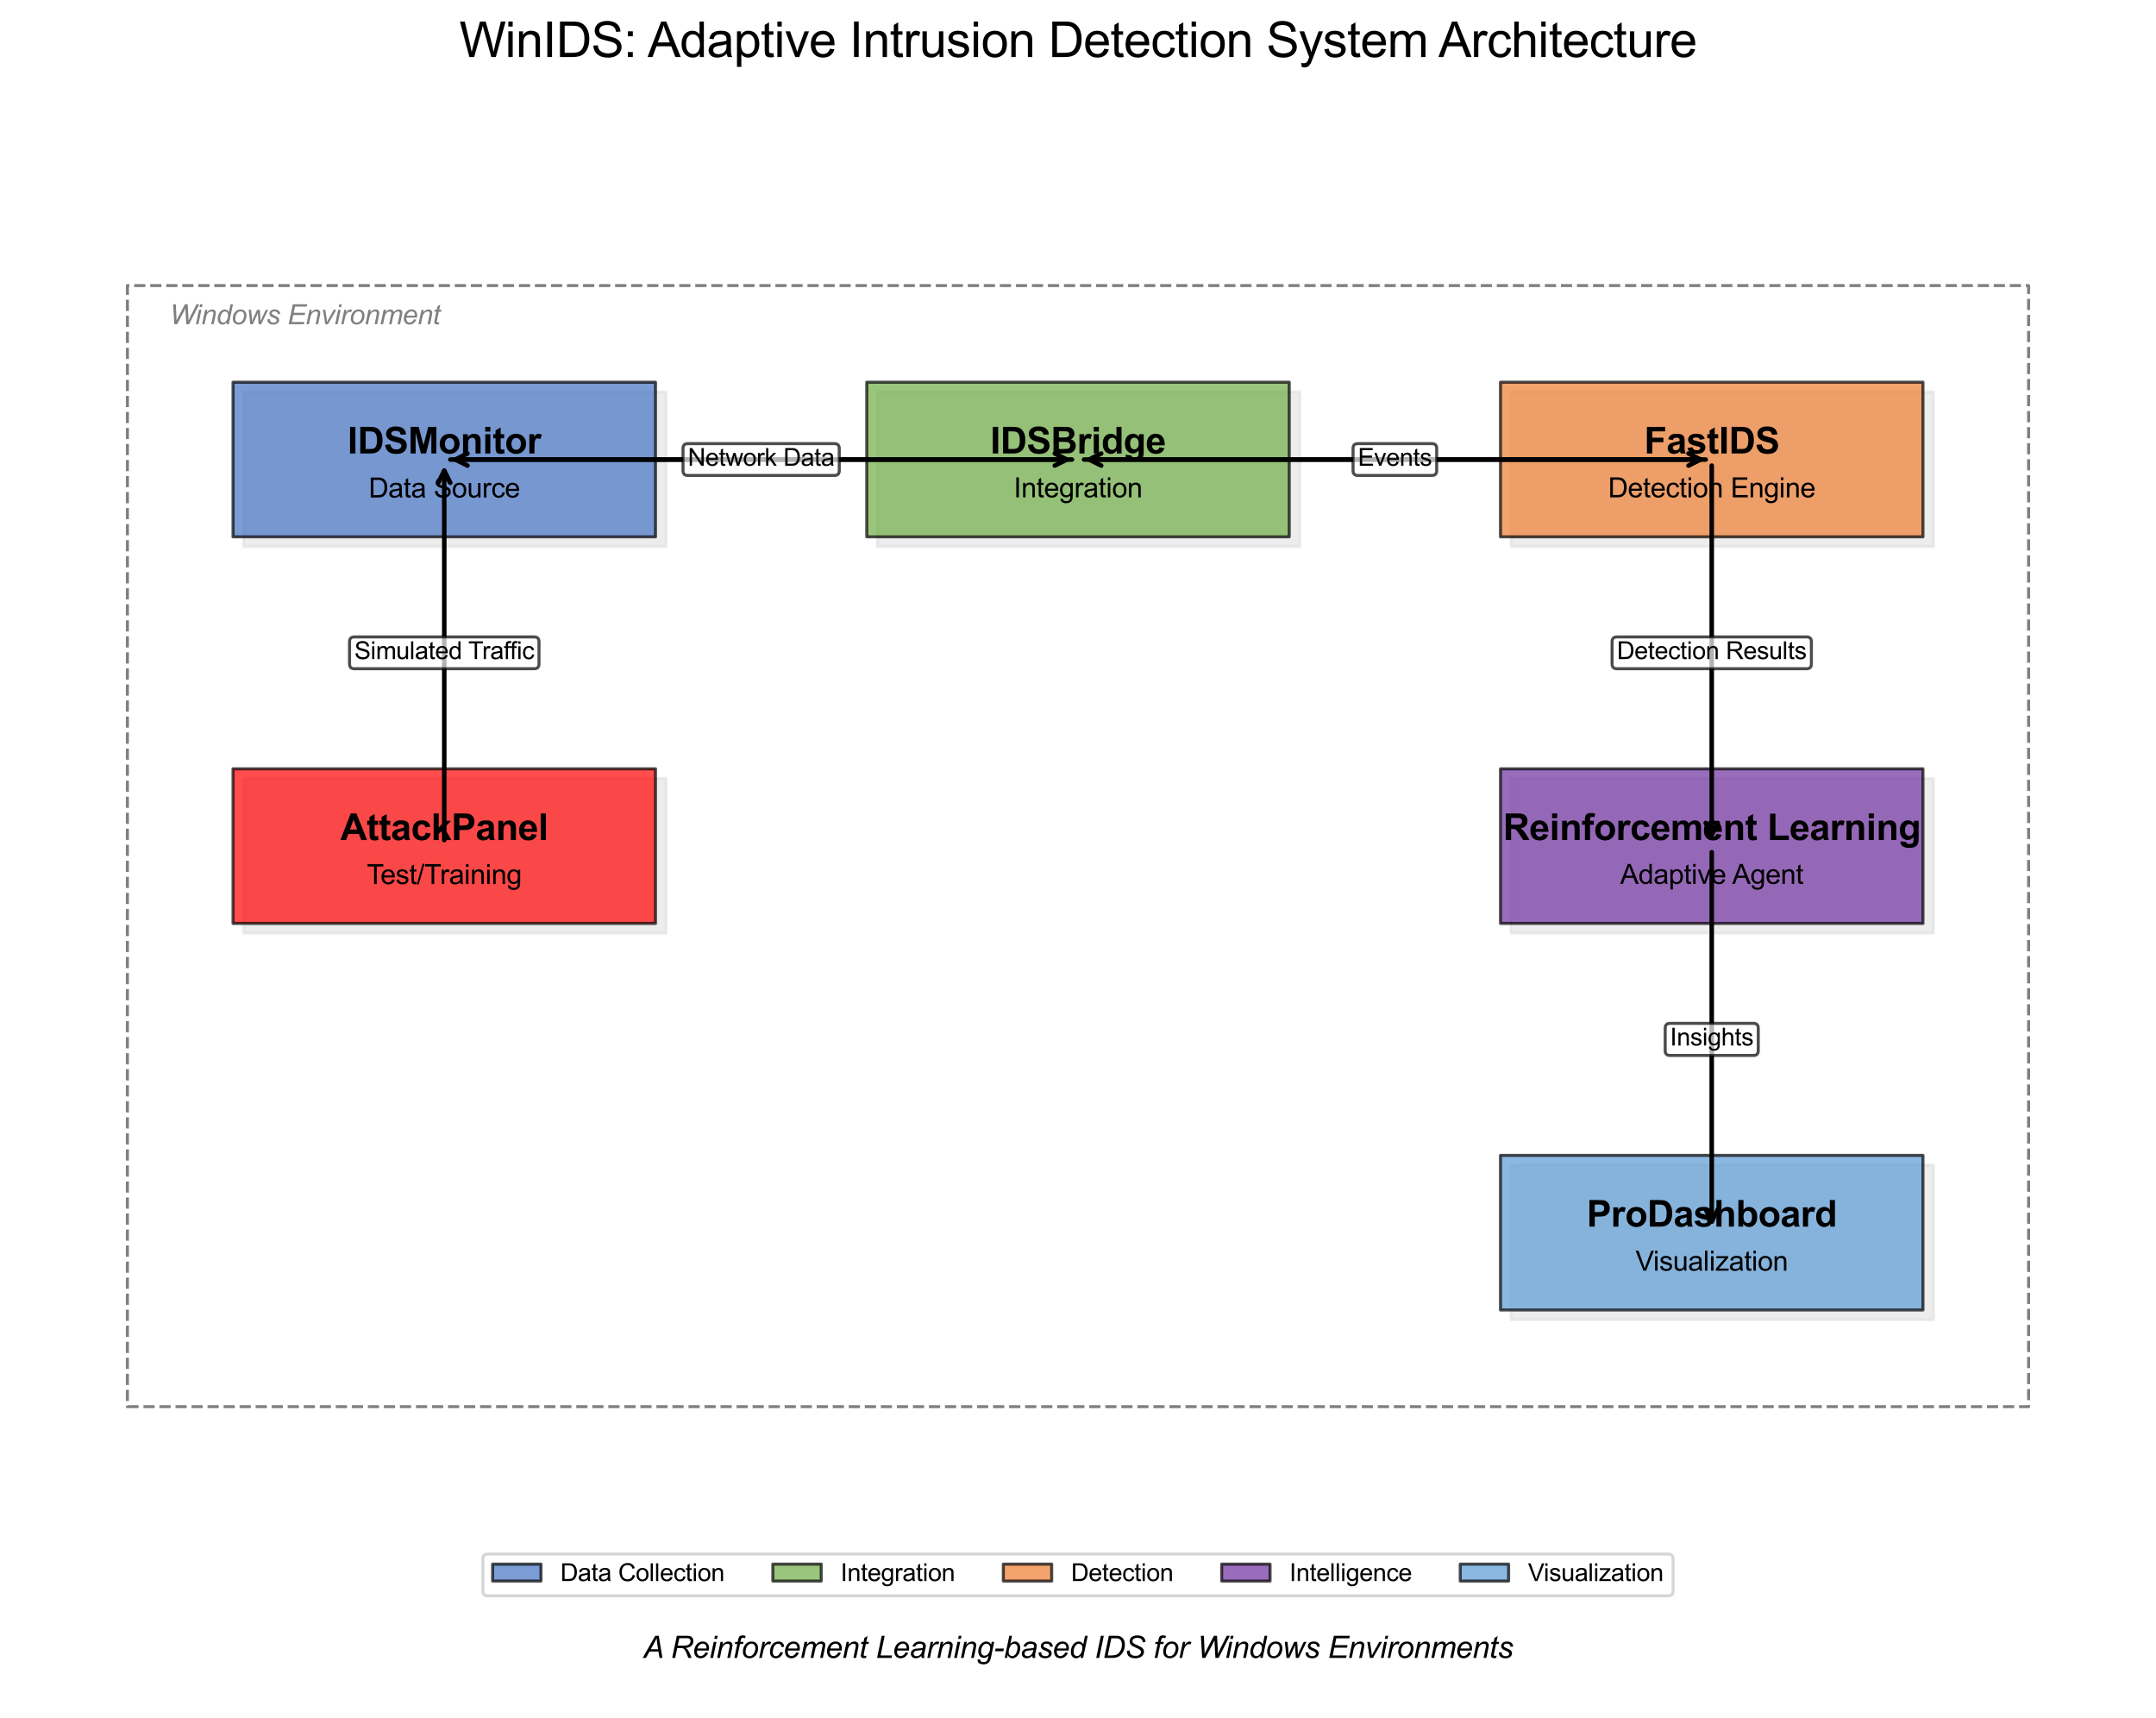 <?xml version="1.0" encoding="utf-8" standalone="no"?>
<!DOCTYPE svg PUBLIC "-//W3C//DTD SVG 1.1//EN"
  "http://www.w3.org/Graphics/SVG/1.1/DTD/svg11.dtd">
<svg xmlns:xlink="http://www.w3.org/1999/xlink" width="712.8pt" height="568.08pt" viewBox="0 0 712.8 568.08" xmlns="http://www.w3.org/2000/svg" version="1.1">
 <defs>
  <style type="text/css">*{stroke-linejoin: round; stroke-linecap: butt}</style>
 </defs>
 <g id="figure_1">
  <g id="patch_1">
   <path d="M 0 568.08 
L 712.8 568.08 
L 712.8 0 
L 0 0 
z
" style="fill: #ffffff"/>
  </g>
  <g id="axes_1">
   <g id="patch_2">
    <path d="M 80.532 180.675 
L 220.212 180.675 
L 220.212 129.555 
L 80.532 129.555 
z
" clip-path="url(#p36bccd53e6)" style="fill: #dddddd; opacity: 0.5; stroke: #dddddd; stroke-linejoin: miter"/>
   </g>
   <g id="patch_3">
    <path d="M 80.532 308.475 
L 220.212 308.475 
L 220.212 257.355 
L 80.532 257.355 
z
" clip-path="url(#p36bccd53e6)" style="fill: #dddddd; opacity: 0.5; stroke: #dddddd; stroke-linejoin: miter"/>
   </g>
   <g id="patch_4">
    <path d="M 290.052 180.675 
L 429.732 180.675 
L 429.732 129.555 
L 290.052 129.555 
z
" clip-path="url(#p36bccd53e6)" style="fill: #dddddd; opacity: 0.5; stroke: #dddddd; stroke-linejoin: miter"/>
   </g>
   <g id="patch_5">
    <path d="M 499.572 180.675 
L 639.252 180.675 
L 639.252 129.555 
L 499.572 129.555 
z
" clip-path="url(#p36bccd53e6)" style="fill: #dddddd; opacity: 0.5; stroke: #dddddd; stroke-linejoin: miter"/>
   </g>
   <g id="patch_6">
    <path d="M 499.572 308.475 
L 639.252 308.475 
L 639.252 257.355 
L 499.572 257.355 
z
" clip-path="url(#p36bccd53e6)" style="fill: #dddddd; opacity: 0.5; stroke: #dddddd; stroke-linejoin: miter"/>
   </g>
   <g id="patch_7">
    <path d="M 499.572 436.275 
L 639.252 436.275 
L 639.252 385.155 
L 499.572 385.155 
z
" clip-path="url(#p36bccd53e6)" style="fill: #dddddd; opacity: 0.5; stroke: #dddddd; stroke-linejoin: miter"/>
   </g>
   <g id="patch_8">
    <path d="M 42.12 465.03 
L 670.68 465.03 
L 670.68 94.41 
L 42.12 94.41 
L 42.12 465.03 
z
" clip-path="url(#p36bccd53e6)" style="fill: none; stroke-dasharray: 3.7,1.6; stroke-dashoffset: 0; stroke: #808080; stroke-linejoin: miter"/>
   </g>
   <g id="patch_9">
    <path d="M 77.04 177.48 
L 216.72 177.48 
L 216.72 126.36 
L 77.04 126.36 
z
" clip-path="url(#p36bccd53e6)" style="fill: #4472c4; opacity: 0.7; stroke: #000000; stroke-linejoin: miter"/>
   </g>
   <g id="patch_10">
    <path d="M 77.04 305.28 
L 216.72 305.28 
L 216.72 254.16 
L 77.04 254.16 
z
" clip-path="url(#p36bccd53e6)" style="fill: #ff0000; opacity: 0.7; stroke: #000000; stroke-linejoin: miter"/>
   </g>
   <g id="patch_11">
    <path d="M 286.56 177.48 
L 426.24 177.48 
L 426.24 126.36 
L 286.56 126.36 
z
" clip-path="url(#p36bccd53e6)" style="fill: #70ad47; opacity: 0.7; stroke: #000000; stroke-linejoin: miter"/>
   </g>
   <g id="patch_12">
    <path d="M 496.08 177.48 
L 635.76 177.48 
L 635.76 126.36 
L 496.08 126.36 
z
" clip-path="url(#p36bccd53e6)" style="fill: #ed7d31; opacity: 0.7; stroke: #000000; stroke-linejoin: miter"/>
   </g>
   <g id="patch_13">
    <path d="M 496.08 305.28 
L 635.76 305.28 
L 635.76 254.16 
L 496.08 254.16 
z
" clip-path="url(#p36bccd53e6)" style="fill: #7030a0; opacity: 0.7; stroke: #000000; stroke-linejoin: miter"/>
   </g>
   <g id="patch_14">
    <path d="M 496.08 433.08 
L 635.76 433.08 
L 635.76 381.96 
L 496.08 381.96 
z
" clip-path="url(#p36bccd53e6)" style="fill: #5b9bd5; opacity: 0.7; stroke: #000000; stroke-linejoin: miter"/>
   </g>
   <g id="text_1">
    <!-- IDSMonitor -->
    <g transform="translate(114.886 149.919) scale(0.12 -0.12)">
     <defs>
      <path id="Arial-BoldMT-49" d="M 438 0 
L 438 4581 
L 1363 4581 
L 1363 0 
L 438 0 
z
" transform="scale(0.016)"/>
      <path id="Arial-BoldMT-44" d="M 463 4581 
L 2153 4581 
Q 2725 4581 3025 4494 
Q 3428 4375 3715 4072 
Q 4003 3769 4153 3330 
Q 4303 2891 4303 2247 
Q 4303 1681 4163 1272 
Q 3991 772 3672 463 
Q 3431 228 3022 97 
Q 2716 0 2203 0 
L 463 0 
L 463 4581 
z
M 1388 3806 
L 1388 772 
L 2078 772 
Q 2466 772 2638 816 
Q 2863 872 3011 1006 
Q 3159 1141 3253 1448 
Q 3347 1756 3347 2288 
Q 3347 2819 3253 3103 
Q 3159 3388 2990 3547 
Q 2822 3706 2563 3763 
Q 2369 3806 1803 3806 
L 1388 3806 
z
" transform="scale(0.016)"/>
      <path id="Arial-BoldMT-53" d="M 231 1491 
L 1131 1578 
Q 1213 1125 1461 912 
Q 1709 700 2131 700 
Q 2578 700 2804 889 
Q 3031 1078 3031 1331 
Q 3031 1494 2936 1608 
Q 2841 1722 2603 1806 
Q 2441 1863 1863 2006 
Q 1119 2191 819 2459 
Q 397 2838 397 3381 
Q 397 3731 595 4036 
Q 794 4341 1167 4500 
Q 1541 4659 2069 4659 
Q 2931 4659 3367 4281 
Q 3803 3903 3825 3272 
L 2900 3231 
Q 2841 3584 2645 3739 
Q 2450 3894 2059 3894 
Q 1656 3894 1428 3728 
Q 1281 3622 1281 3444 
Q 1281 3281 1419 3166 
Q 1594 3019 2269 2859 
Q 2944 2700 3267 2529 
Q 3591 2359 3773 2064 
Q 3956 1769 3956 1334 
Q 3956 941 3737 597 
Q 3519 253 3119 86 
Q 2719 -81 2122 -81 
Q 1253 -81 787 320 
Q 322 722 231 1491 
z
" transform="scale(0.016)"/>
      <path id="Arial-BoldMT-4d" d="M 453 0 
L 453 4581 
L 1838 4581 
L 2669 1456 
L 3491 4581 
L 4878 4581 
L 4878 0 
L 4019 0 
L 4019 3606 
L 3109 0 
L 2219 0 
L 1313 3606 
L 1313 0 
L 453 0 
z
" transform="scale(0.016)"/>
      <path id="Arial-BoldMT-6f" d="M 256 1706 
Q 256 2144 472 2553 
Q 688 2963 1083 3178 
Q 1478 3394 1966 3394 
Q 2719 3394 3200 2905 
Q 3681 2416 3681 1669 
Q 3681 916 3195 420 
Q 2709 -75 1972 -75 
Q 1516 -75 1102 131 
Q 688 338 472 736 
Q 256 1134 256 1706 
z
M 1156 1659 
Q 1156 1166 1390 903 
Q 1625 641 1969 641 
Q 2313 641 2545 903 
Q 2778 1166 2778 1666 
Q 2778 2153 2545 2415 
Q 2313 2678 1969 2678 
Q 1625 2678 1390 2415 
Q 1156 2153 1156 1659 
z
" transform="scale(0.016)"/>
      <path id="Arial-BoldMT-6e" d="M 3478 0 
L 2600 0 
L 2600 1694 
Q 2600 2231 2544 2389 
Q 2488 2547 2361 2634 
Q 2234 2722 2056 2722 
Q 1828 2722 1647 2597 
Q 1466 2472 1398 2265 
Q 1331 2059 1331 1503 
L 1331 0 
L 453 0 
L 453 3319 
L 1269 3319 
L 1269 2831 
Q 1703 3394 2363 3394 
Q 2653 3394 2893 3289 
Q 3134 3184 3257 3021 
Q 3381 2859 3429 2653 
Q 3478 2447 3478 2063 
L 3478 0 
z
" transform="scale(0.016)"/>
      <path id="Arial-BoldMT-69" d="M 459 3769 
L 459 4581 
L 1338 4581 
L 1338 3769 
L 459 3769 
z
M 459 0 
L 459 3319 
L 1338 3319 
L 1338 0 
L 459 0 
z
" transform="scale(0.016)"/>
      <path id="Arial-BoldMT-74" d="M 1981 3319 
L 1981 2619 
L 1381 2619 
L 1381 1281 
Q 1381 875 1398 808 
Q 1416 741 1477 697 
Q 1538 653 1625 653 
Q 1747 653 1978 738 
L 2053 56 
Q 1747 -75 1359 -75 
Q 1122 -75 931 4 
Q 741 84 652 211 
Q 563 338 528 553 
Q 500 706 500 1172 
L 500 2619 
L 97 2619 
L 97 3319 
L 500 3319 
L 500 3978 
L 1381 4491 
L 1381 3319 
L 1981 3319 
z
" transform="scale(0.016)"/>
      <path id="Arial-BoldMT-72" d="M 1300 0 
L 422 0 
L 422 3319 
L 1238 3319 
L 1238 2847 
Q 1447 3181 1614 3287 
Q 1781 3394 1994 3394 
Q 2294 3394 2572 3228 
L 2300 2463 
Q 2078 2606 1888 2606 
Q 1703 2606 1575 2504 
Q 1447 2403 1373 2137 
Q 1300 1872 1300 1025 
L 1300 0 
z
" transform="scale(0.016)"/>
     </defs>
     <use xlink:href="#Arial-BoldMT-49"/>
     <use xlink:href="#Arial-BoldMT-44" x="27.783"/>
     <use xlink:href="#Arial-BoldMT-53" x="100"/>
     <use xlink:href="#Arial-BoldMT-4d" x="166.699"/>
     <use xlink:href="#Arial-BoldMT-6f" x="250"/>
     <use xlink:href="#Arial-BoldMT-6e" x="311.084"/>
     <use xlink:href="#Arial-BoldMT-69" x="372.168"/>
     <use xlink:href="#Arial-BoldMT-74" x="399.951"/>
     <use xlink:href="#Arial-BoldMT-6f" x="433.252"/>
     <use xlink:href="#Arial-BoldMT-72" x="494.336"/>
    </g>
   </g>
   <g id="text_2">
    <!-- Data Source -->
    <g transform="translate(121.868 164.471) scale(0.09 -0.09)">
     <defs>
      <path id="ArialMT-44" d="M 494 0 
L 494 4581 
L 2072 4581 
Q 2606 4581 2888 4516 
Q 3281 4425 3559 4188 
Q 3922 3881 4101 3404 
Q 4281 2928 4281 2316 
Q 4281 1794 4159 1391 
Q 4038 988 3847 723 
Q 3656 459 3429 307 
Q 3203 156 2883 78 
Q 2563 0 2147 0 
L 494 0 
z
M 1100 541 
L 2078 541 
Q 2531 541 2789 625 
Q 3047 709 3200 863 
Q 3416 1078 3536 1442 
Q 3656 1806 3656 2325 
Q 3656 3044 3420 3430 
Q 3184 3816 2847 3947 
Q 2603 4041 2063 4041 
L 1100 4041 
L 1100 541 
z
" transform="scale(0.016)"/>
      <path id="ArialMT-61" d="M 2588 409 
Q 2275 144 1986 34 
Q 1697 -75 1366 -75 
Q 819 -75 525 192 
Q 231 459 231 875 
Q 231 1119 342 1320 
Q 453 1522 633 1644 
Q 813 1766 1038 1828 
Q 1203 1872 1538 1913 
Q 2219 1994 2541 2106 
Q 2544 2222 2544 2253 
Q 2544 2597 2384 2738 
Q 2169 2928 1744 2928 
Q 1347 2928 1158 2789 
Q 969 2650 878 2297 
L 328 2372 
Q 403 2725 575 2942 
Q 747 3159 1072 3276 
Q 1397 3394 1825 3394 
Q 2250 3394 2515 3294 
Q 2781 3194 2906 3042 
Q 3031 2891 3081 2659 
Q 3109 2516 3109 2141 
L 3109 1391 
Q 3109 606 3145 398 
Q 3181 191 3288 0 
L 2700 0 
Q 2613 175 2588 409 
z
M 2541 1666 
Q 2234 1541 1622 1453 
Q 1275 1403 1131 1340 
Q 988 1278 909 1158 
Q 831 1038 831 891 
Q 831 666 1001 516 
Q 1172 366 1500 366 
Q 1825 366 2078 508 
Q 2331 650 2450 897 
Q 2541 1088 2541 1459 
L 2541 1666 
z
" transform="scale(0.016)"/>
      <path id="ArialMT-74" d="M 1650 503 
L 1731 6 
Q 1494 -44 1306 -44 
Q 1000 -44 831 53 
Q 663 150 594 308 
Q 525 466 525 972 
L 525 2881 
L 113 2881 
L 113 3319 
L 525 3319 
L 525 4141 
L 1084 4478 
L 1084 3319 
L 1650 3319 
L 1650 2881 
L 1084 2881 
L 1084 941 
Q 1084 700 1114 631 
Q 1144 563 1211 522 
Q 1278 481 1403 481 
Q 1497 481 1650 503 
z
" transform="scale(0.016)"/>
      <path id="ArialMT-20" transform="scale(0.016)"/>
      <path id="ArialMT-53" d="M 288 1472 
L 859 1522 
Q 900 1178 1048 958 
Q 1197 738 1509 602 
Q 1822 466 2213 466 
Q 2559 466 2825 569 
Q 3091 672 3220 851 
Q 3350 1031 3350 1244 
Q 3350 1459 3225 1620 
Q 3100 1781 2813 1891 
Q 2628 1963 1997 2114 
Q 1366 2266 1113 2400 
Q 784 2572 623 2826 
Q 463 3081 463 3397 
Q 463 3744 659 4045 
Q 856 4347 1234 4503 
Q 1613 4659 2075 4659 
Q 2584 4659 2973 4495 
Q 3363 4331 3572 4012 
Q 3781 3694 3797 3291 
L 3216 3247 
Q 3169 3681 2898 3903 
Q 2628 4125 2100 4125 
Q 1550 4125 1298 3923 
Q 1047 3722 1047 3438 
Q 1047 3191 1225 3031 
Q 1400 2872 2139 2705 
Q 2878 2538 3153 2413 
Q 3553 2228 3743 1945 
Q 3934 1663 3934 1294 
Q 3934 928 3725 604 
Q 3516 281 3123 101 
Q 2731 -78 2241 -78 
Q 1619 -78 1198 103 
Q 778 284 539 648 
Q 300 1013 288 1472 
z
" transform="scale(0.016)"/>
      <path id="ArialMT-6f" d="M 213 1659 
Q 213 2581 725 3025 
Q 1153 3394 1769 3394 
Q 2453 3394 2887 2945 
Q 3322 2497 3322 1706 
Q 3322 1066 3130 698 
Q 2938 331 2570 128 
Q 2203 -75 1769 -75 
Q 1072 -75 642 372 
Q 213 819 213 1659 
z
M 791 1659 
Q 791 1022 1069 705 
Q 1347 388 1769 388 
Q 2188 388 2466 706 
Q 2744 1025 2744 1678 
Q 2744 2294 2464 2611 
Q 2184 2928 1769 2928 
Q 1347 2928 1069 2612 
Q 791 2297 791 1659 
z
" transform="scale(0.016)"/>
      <path id="ArialMT-75" d="M 2597 0 
L 2597 488 
Q 2209 -75 1544 -75 
Q 1250 -75 995 37 
Q 741 150 617 320 
Q 494 491 444 738 
Q 409 903 409 1263 
L 409 3319 
L 972 3319 
L 972 1478 
Q 972 1038 1006 884 
Q 1059 663 1231 536 
Q 1403 409 1656 409 
Q 1909 409 2131 539 
Q 2353 669 2445 892 
Q 2538 1116 2538 1541 
L 2538 3319 
L 3100 3319 
L 3100 0 
L 2597 0 
z
" transform="scale(0.016)"/>
      <path id="ArialMT-72" d="M 416 0 
L 416 3319 
L 922 3319 
L 922 2816 
Q 1116 3169 1280 3281 
Q 1444 3394 1641 3394 
Q 1925 3394 2219 3213 
L 2025 2691 
Q 1819 2813 1613 2813 
Q 1428 2813 1281 2702 
Q 1134 2591 1072 2394 
Q 978 2094 978 1738 
L 978 0 
L 416 0 
z
" transform="scale(0.016)"/>
      <path id="ArialMT-63" d="M 2588 1216 
L 3141 1144 
Q 3050 572 2676 248 
Q 2303 -75 1759 -75 
Q 1078 -75 664 370 
Q 250 816 250 1647 
Q 250 2184 428 2587 
Q 606 2991 970 3192 
Q 1334 3394 1763 3394 
Q 2303 3394 2647 3120 
Q 2991 2847 3088 2344 
L 2541 2259 
Q 2463 2594 2264 2762 
Q 2066 2931 1784 2931 
Q 1359 2931 1093 2626 
Q 828 2322 828 1663 
Q 828 994 1084 691 
Q 1341 388 1753 388 
Q 2084 388 2306 591 
Q 2528 794 2588 1216 
z
" transform="scale(0.016)"/>
      <path id="ArialMT-65" d="M 2694 1069 
L 3275 997 
Q 3138 488 2766 206 
Q 2394 -75 1816 -75 
Q 1088 -75 661 373 
Q 234 822 234 1631 
Q 234 2469 665 2931 
Q 1097 3394 1784 3394 
Q 2450 3394 2872 2941 
Q 3294 2488 3294 1666 
Q 3294 1616 3291 1516 
L 816 1516 
Q 847 969 1125 678 
Q 1403 388 1819 388 
Q 2128 388 2347 550 
Q 2566 713 2694 1069 
z
M 847 1978 
L 2700 1978 
Q 2663 2397 2488 2606 
Q 2219 2931 1791 2931 
Q 1403 2931 1139 2672 
Q 875 2413 847 1978 
z
" transform="scale(0.016)"/>
     </defs>
     <use xlink:href="#ArialMT-44"/>
     <use xlink:href="#ArialMT-61" x="72.217"/>
     <use xlink:href="#ArialMT-74" x="127.832"/>
     <use xlink:href="#ArialMT-61" x="155.615"/>
     <use xlink:href="#ArialMT-20" x="211.23"/>
     <use xlink:href="#ArialMT-53" x="239.014"/>
     <use xlink:href="#ArialMT-6f" x="305.713"/>
     <use xlink:href="#ArialMT-75" x="361.328"/>
     <use xlink:href="#ArialMT-72" x="416.943"/>
     <use xlink:href="#ArialMT-63" x="450.244"/>
     <use xlink:href="#ArialMT-65" x="500.244"/>
    </g>
   </g>
   <g id="text_3">
    <!-- AttackPanel -->
    <g transform="translate(112.535 277.719) scale(0.12 -0.12)">
     <defs>
      <path id="Arial-BoldMT-41" d="M 4597 0 
L 3591 0 
L 3191 1041 
L 1359 1041 
L 981 0 
L 0 0 
L 1784 4581 
L 2763 4581 
L 4597 0 
z
M 2894 1813 
L 2263 3513 
L 1644 1813 
L 2894 1813 
z
" transform="scale(0.016)"/>
      <path id="Arial-BoldMT-61" d="M 1116 2306 
L 319 2450 
Q 453 2931 781 3162 
Q 1109 3394 1756 3394 
Q 2344 3394 2631 3255 
Q 2919 3116 3036 2902 
Q 3153 2688 3153 2116 
L 3144 1091 
Q 3144 653 3186 445 
Q 3228 238 3344 0 
L 2475 0 
Q 2441 88 2391 259 
Q 2369 338 2359 363 
Q 2134 144 1878 34 
Q 1622 -75 1331 -75 
Q 819 -75 523 203 
Q 228 481 228 906 
Q 228 1188 362 1408 
Q 497 1628 739 1745 
Q 981 1863 1438 1950 
Q 2053 2066 2291 2166 
L 2291 2253 
Q 2291 2506 2166 2614 
Q 2041 2722 1694 2722 
Q 1459 2722 1328 2630 
Q 1197 2538 1116 2306 
z
M 2291 1594 
Q 2122 1538 1756 1459 
Q 1391 1381 1278 1306 
Q 1106 1184 1106 997 
Q 1106 813 1243 678 
Q 1381 544 1594 544 
Q 1831 544 2047 700 
Q 2206 819 2256 991 
Q 2291 1103 2291 1419 
L 2291 1594 
z
" transform="scale(0.016)"/>
      <path id="Arial-BoldMT-63" d="M 3353 2338 
L 2488 2181 
Q 2444 2441 2289 2572 
Q 2134 2703 1888 2703 
Q 1559 2703 1364 2476 
Q 1169 2250 1169 1719 
Q 1169 1128 1367 884 
Q 1566 641 1900 641 
Q 2150 641 2309 783 
Q 2469 925 2534 1272 
L 3397 1125 
Q 3263 531 2881 228 
Q 2500 -75 1859 -75 
Q 1131 -75 698 384 
Q 266 844 266 1656 
Q 266 2478 700 2936 
Q 1134 3394 1875 3394 
Q 2481 3394 2839 3133 
Q 3197 2872 3353 2338 
z
" transform="scale(0.016)"/>
      <path id="Arial-BoldMT-6b" d="M 428 0 
L 428 4581 
L 1306 4581 
L 1306 2150 
L 2334 3319 
L 3416 3319 
L 2281 2106 
L 3497 0 
L 2550 0 
L 1716 1491 
L 1306 1063 
L 1306 0 
L 428 0 
z
" transform="scale(0.016)"/>
      <path id="Arial-BoldMT-50" d="M 466 0 
L 466 4581 
L 1950 4581 
Q 2794 4581 3050 4513 
Q 3444 4409 3709 4064 
Q 3975 3719 3975 3172 
Q 3975 2750 3822 2462 
Q 3669 2175 3433 2011 
Q 3197 1847 2953 1794 
Q 2622 1728 1994 1728 
L 1391 1728 
L 1391 0 
L 466 0 
z
M 1391 3806 
L 1391 2506 
L 1897 2506 
Q 2444 2506 2628 2578 
Q 2813 2650 2917 2803 
Q 3022 2956 3022 3159 
Q 3022 3409 2875 3571 
Q 2728 3734 2503 3775 
Q 2338 3806 1838 3806 
L 1391 3806 
z
" transform="scale(0.016)"/>
      <path id="Arial-BoldMT-65" d="M 2381 1056 
L 3256 909 
Q 3088 428 2723 176 
Q 2359 -75 1813 -75 
Q 947 -75 531 491 
Q 203 944 203 1634 
Q 203 2459 634 2926 
Q 1066 3394 1725 3394 
Q 2466 3394 2894 2905 
Q 3322 2416 3303 1406 
L 1103 1406 
Q 1113 1016 1316 798 
Q 1519 581 1822 581 
Q 2028 581 2168 693 
Q 2309 806 2381 1056 
z
M 2431 1944 
Q 2422 2325 2234 2523 
Q 2047 2722 1778 2722 
Q 1491 2722 1303 2513 
Q 1116 2303 1119 1944 
L 2431 1944 
z
" transform="scale(0.016)"/>
      <path id="Arial-BoldMT-6c" d="M 459 0 
L 459 4581 
L 1338 4581 
L 1338 0 
L 459 0 
z
" transform="scale(0.016)"/>
     </defs>
     <use xlink:href="#Arial-BoldMT-41"/>
     <use xlink:href="#Arial-BoldMT-74" x="72.217"/>
     <use xlink:href="#Arial-BoldMT-74" x="105.518"/>
     <use xlink:href="#Arial-BoldMT-61" x="138.818"/>
     <use xlink:href="#Arial-BoldMT-63" x="194.434"/>
     <use xlink:href="#Arial-BoldMT-6b" x="250.049"/>
     <use xlink:href="#Arial-BoldMT-50" x="305.664"/>
     <use xlink:href="#Arial-BoldMT-61" x="372.363"/>
     <use xlink:href="#Arial-BoldMT-6e" x="427.979"/>
     <use xlink:href="#Arial-BoldMT-65" x="489.062"/>
     <use xlink:href="#Arial-BoldMT-6c" x="544.678"/>
    </g>
   </g>
   <g id="text_4">
    <!-- Test/Training -->
    <g transform="translate(121.292 292.273) scale(0.09 -0.09)">
     <defs>
      <path id="ArialMT-54" d="M 1659 0 
L 1659 4041 
L 150 4041 
L 150 4581 
L 3781 4581 
L 3781 4041 
L 2266 4041 
L 2266 0 
L 1659 0 
z
" transform="scale(0.016)"/>
      <path id="ArialMT-73" d="M 197 991 
L 753 1078 
Q 800 744 1014 566 
Q 1228 388 1613 388 
Q 2000 388 2187 545 
Q 2375 703 2375 916 
Q 2375 1106 2209 1216 
Q 2094 1291 1634 1406 
Q 1016 1563 777 1677 
Q 538 1791 414 1992 
Q 291 2194 291 2438 
Q 291 2659 392 2848 
Q 494 3038 669 3163 
Q 800 3259 1026 3326 
Q 1253 3394 1513 3394 
Q 1903 3394 2198 3281 
Q 2494 3169 2634 2976 
Q 2775 2784 2828 2463 
L 2278 2388 
Q 2241 2644 2061 2787 
Q 1881 2931 1553 2931 
Q 1166 2931 1000 2803 
Q 834 2675 834 2503 
Q 834 2394 903 2306 
Q 972 2216 1119 2156 
Q 1203 2125 1616 2013 
Q 2213 1853 2448 1751 
Q 2684 1650 2818 1456 
Q 2953 1263 2953 975 
Q 2953 694 2789 445 
Q 2625 197 2315 61 
Q 2006 -75 1616 -75 
Q 969 -75 630 194 
Q 291 463 197 991 
z
" transform="scale(0.016)"/>
      <path id="ArialMT-2f" d="M 0 -78 
L 1328 4659 
L 1778 4659 
L 453 -78 
L 0 -78 
z
" transform="scale(0.016)"/>
      <path id="ArialMT-69" d="M 425 3934 
L 425 4581 
L 988 4581 
L 988 3934 
L 425 3934 
z
M 425 0 
L 425 3319 
L 988 3319 
L 988 0 
L 425 0 
z
" transform="scale(0.016)"/>
      <path id="ArialMT-6e" d="M 422 0 
L 422 3319 
L 928 3319 
L 928 2847 
Q 1294 3394 1984 3394 
Q 2284 3394 2536 3286 
Q 2788 3178 2913 3003 
Q 3038 2828 3088 2588 
Q 3119 2431 3119 2041 
L 3119 0 
L 2556 0 
L 2556 2019 
Q 2556 2363 2490 2533 
Q 2425 2703 2258 2804 
Q 2091 2906 1866 2906 
Q 1506 2906 1245 2678 
Q 984 2450 984 1813 
L 984 0 
L 422 0 
z
" transform="scale(0.016)"/>
      <path id="ArialMT-67" d="M 319 -275 
L 866 -356 
Q 900 -609 1056 -725 
Q 1266 -881 1628 -881 
Q 2019 -881 2231 -725 
Q 2444 -569 2519 -288 
Q 2563 -116 2559 434 
Q 2191 0 1641 0 
Q 956 0 581 494 
Q 206 988 206 1678 
Q 206 2153 378 2554 
Q 550 2956 876 3175 
Q 1203 3394 1644 3394 
Q 2231 3394 2613 2919 
L 2613 3319 
L 3131 3319 
L 3131 450 
Q 3131 -325 2973 -648 
Q 2816 -972 2473 -1159 
Q 2131 -1347 1631 -1347 
Q 1038 -1347 672 -1080 
Q 306 -813 319 -275 
z
M 784 1719 
Q 784 1066 1043 766 
Q 1303 466 1694 466 
Q 2081 466 2343 764 
Q 2606 1063 2606 1700 
Q 2606 2309 2336 2618 
Q 2066 2928 1684 2928 
Q 1309 2928 1046 2623 
Q 784 2319 784 1719 
z
" transform="scale(0.016)"/>
     </defs>
     <use xlink:href="#ArialMT-54"/>
     <use xlink:href="#ArialMT-65" x="49.959"/>
     <use xlink:href="#ArialMT-73" x="105.574"/>
     <use xlink:href="#ArialMT-74" x="155.574"/>
     <use xlink:href="#ArialMT-2f" x="183.357"/>
     <use xlink:href="#ArialMT-54" x="211.141"/>
     <use xlink:href="#ArialMT-72" x="268.475"/>
     <use xlink:href="#ArialMT-61" x="301.775"/>
     <use xlink:href="#ArialMT-69" x="357.391"/>
     <use xlink:href="#ArialMT-6e" x="379.607"/>
     <use xlink:href="#ArialMT-69" x="435.223"/>
     <use xlink:href="#ArialMT-6e" x="457.439"/>
     <use xlink:href="#ArialMT-67" x="513.055"/>
    </g>
   </g>
   <g id="text_5">
    <!-- IDSBridge -->
    <g transform="translate(327.397 149.913) scale(0.12 -0.12)">
     <defs>
      <path id="Arial-BoldMT-42" d="M 469 4581 
L 2300 4581 
Q 2844 4581 3111 4536 
Q 3378 4491 3589 4347 
Q 3800 4203 3940 3964 
Q 4081 3725 4081 3428 
Q 4081 3106 3907 2837 
Q 3734 2569 3438 2434 
Q 3856 2313 4081 2019 
Q 4306 1725 4306 1328 
Q 4306 1016 4161 720 
Q 4016 425 3764 248 
Q 3513 72 3144 31 
Q 2913 6 2028 0 
L 469 0 
L 469 4581 
z
M 1394 3819 
L 1394 2759 
L 2000 2759 
Q 2541 2759 2672 2775 
Q 2909 2803 3045 2939 
Q 3181 3075 3181 3297 
Q 3181 3509 3064 3642 
Q 2947 3775 2716 3803 
Q 2578 3819 1925 3819 
L 1394 3819 
z
M 1394 1997 
L 1394 772 
L 2250 772 
Q 2750 772 2884 800 
Q 3091 838 3220 983 
Q 3350 1128 3350 1372 
Q 3350 1578 3250 1722 
Q 3150 1866 2961 1931 
Q 2772 1997 2141 1997 
L 1394 1997 
z
" transform="scale(0.016)"/>
      <path id="Arial-BoldMT-64" d="M 3503 0 
L 2688 0 
L 2688 488 
Q 2484 203 2207 64 
Q 1931 -75 1650 -75 
Q 1078 -75 670 386 
Q 263 847 263 1672 
Q 263 2516 659 2955 
Q 1056 3394 1663 3394 
Q 2219 3394 2625 2931 
L 2625 4581 
L 3503 4581 
L 3503 0 
z
M 1159 1731 
Q 1159 1200 1306 963 
Q 1519 619 1900 619 
Q 2203 619 2415 876 
Q 2628 1134 2628 1647 
Q 2628 2219 2422 2470 
Q 2216 2722 1894 2722 
Q 1581 2722 1370 2473 
Q 1159 2225 1159 1731 
z
" transform="scale(0.016)"/>
      <path id="Arial-BoldMT-67" d="M 378 -219 
L 1381 -341 
Q 1406 -516 1497 -581 
Q 1622 -675 1891 -675 
Q 2234 -675 2406 -572 
Q 2522 -503 2581 -350 
Q 2622 -241 2622 53 
L 2622 538 
Q 2228 0 1628 0 
Q 959 0 569 566 
Q 263 1013 263 1678 
Q 263 2513 664 2953 
Q 1066 3394 1663 3394 
Q 2278 3394 2678 2853 
L 2678 3319 
L 3500 3319 
L 3500 341 
Q 3500 -247 3403 -537 
Q 3306 -828 3131 -993 
Q 2956 -1159 2664 -1253 
Q 2372 -1347 1925 -1347 
Q 1081 -1347 728 -1058 
Q 375 -769 375 -325 
Q 375 -281 378 -219 
z
M 1163 1728 
Q 1163 1200 1367 954 
Q 1572 709 1872 709 
Q 2194 709 2416 961 
Q 2638 1213 2638 1706 
Q 2638 2222 2425 2472 
Q 2213 2722 1888 2722 
Q 1572 2722 1367 2476 
Q 1163 2231 1163 1728 
z
" transform="scale(0.016)"/>
     </defs>
     <use xlink:href="#Arial-BoldMT-49"/>
     <use xlink:href="#Arial-BoldMT-44" x="27.783"/>
     <use xlink:href="#Arial-BoldMT-53" x="100"/>
     <use xlink:href="#Arial-BoldMT-42" x="166.699"/>
     <use xlink:href="#Arial-BoldMT-72" x="238.916"/>
     <use xlink:href="#Arial-BoldMT-69" x="277.832"/>
     <use xlink:href="#Arial-BoldMT-64" x="305.615"/>
     <use xlink:href="#Arial-BoldMT-67" x="366.699"/>
     <use xlink:href="#Arial-BoldMT-65" x="427.783"/>
    </g>
   </g>
   <g id="text_6">
    <!-- Integration -->
    <g transform="translate(335.137 164.418) scale(0.09 -0.09)">
     <defs>
      <path id="ArialMT-49" d="M 597 0 
L 597 4581 
L 1203 4581 
L 1203 0 
L 597 0 
z
" transform="scale(0.016)"/>
     </defs>
     <use xlink:href="#ArialMT-49"/>
     <use xlink:href="#ArialMT-6e" x="27.783"/>
     <use xlink:href="#ArialMT-74" x="83.398"/>
     <use xlink:href="#ArialMT-65" x="111.182"/>
     <use xlink:href="#ArialMT-67" x="166.797"/>
     <use xlink:href="#ArialMT-72" x="222.412"/>
     <use xlink:href="#ArialMT-61" x="255.713"/>
     <use xlink:href="#ArialMT-74" x="311.328"/>
     <use xlink:href="#ArialMT-69" x="339.111"/>
     <use xlink:href="#ArialMT-6f" x="361.328"/>
     <use xlink:href="#ArialMT-6e" x="416.943"/>
    </g>
   </g>
   <g id="text_7">
    <!-- FastIDS -->
    <g transform="translate(543.582 149.919) scale(0.12 -0.12)">
     <defs>
      <path id="Arial-BoldMT-46" d="M 472 0 
L 472 4581 
L 3613 4581 
L 3613 3806 
L 1397 3806 
L 1397 2722 
L 3309 2722 
L 3309 1947 
L 1397 1947 
L 1397 0 
L 472 0 
z
" transform="scale(0.016)"/>
      <path id="Arial-BoldMT-73" d="M 150 947 
L 1031 1081 
Q 1088 825 1259 692 
Q 1431 559 1741 559 
Q 2081 559 2253 684 
Q 2369 772 2369 919 
Q 2369 1019 2306 1084 
Q 2241 1147 2013 1200 
Q 950 1434 666 1628 
Q 272 1897 272 2375 
Q 272 2806 612 3100 
Q 953 3394 1669 3394 
Q 2350 3394 2681 3172 
Q 3013 2950 3138 2516 
L 2309 2363 
Q 2256 2556 2107 2659 
Q 1959 2763 1684 2763 
Q 1338 2763 1188 2666 
Q 1088 2597 1088 2488 
Q 1088 2394 1175 2328 
Q 1294 2241 1995 2081 
Q 2697 1922 2975 1691 
Q 3250 1456 3250 1038 
Q 3250 581 2869 253 
Q 2488 -75 1741 -75 
Q 1063 -75 667 200 
Q 272 475 150 947 
z
" transform="scale(0.016)"/>
     </defs>
     <use xlink:href="#Arial-BoldMT-46"/>
     <use xlink:href="#Arial-BoldMT-61" x="61.084"/>
     <use xlink:href="#Arial-BoldMT-73" x="116.699"/>
     <use xlink:href="#Arial-BoldMT-74" x="172.314"/>
     <use xlink:href="#Arial-BoldMT-49" x="205.615"/>
     <use xlink:href="#Arial-BoldMT-44" x="233.398"/>
     <use xlink:href="#Arial-BoldMT-53" x="305.615"/>
    </g>
   </g>
   <g id="text_8">
    <!-- Detection Engine -->
    <g transform="translate(531.649 164.418) scale(0.09 -0.09)">
     <defs>
      <path id="ArialMT-45" d="M 506 0 
L 506 4581 
L 3819 4581 
L 3819 4041 
L 1113 4041 
L 1113 2638 
L 3647 2638 
L 3647 2100 
L 1113 2100 
L 1113 541 
L 3925 541 
L 3925 0 
L 506 0 
z
" transform="scale(0.016)"/>
     </defs>
     <use xlink:href="#ArialMT-44"/>
     <use xlink:href="#ArialMT-65" x="72.217"/>
     <use xlink:href="#ArialMT-74" x="127.832"/>
     <use xlink:href="#ArialMT-65" x="155.615"/>
     <use xlink:href="#ArialMT-63" x="211.23"/>
     <use xlink:href="#ArialMT-74" x="261.23"/>
     <use xlink:href="#ArialMT-69" x="289.014"/>
     <use xlink:href="#ArialMT-6f" x="311.23"/>
     <use xlink:href="#ArialMT-6e" x="366.846"/>
     <use xlink:href="#ArialMT-20" x="422.461"/>
     <use xlink:href="#ArialMT-45" x="450.244"/>
     <use xlink:href="#ArialMT-6e" x="516.943"/>
     <use xlink:href="#ArialMT-67" x="572.559"/>
     <use xlink:href="#ArialMT-69" x="628.174"/>
     <use xlink:href="#ArialMT-6e" x="650.391"/>
     <use xlink:href="#ArialMT-65" x="706.006"/>
    </g>
   </g>
   <g id="text_9">
    <!-- Reinforcement Learning -->
    <g transform="translate(496.913 277.713) scale(0.12 -0.12)">
     <defs>
      <path id="Arial-BoldMT-52" d="M 469 0 
L 469 4581 
L 2416 4581 
Q 3150 4581 3483 4457 
Q 3816 4334 4016 4018 
Q 4216 3703 4216 3297 
Q 4216 2781 3912 2445 
Q 3609 2109 3006 2022 
Q 3306 1847 3501 1637 
Q 3697 1428 4028 894 
L 4588 0 
L 3481 0 
L 2813 997 
Q 2456 1531 2325 1670 
Q 2194 1809 2047 1861 
Q 1900 1913 1581 1913 
L 1394 1913 
L 1394 0 
L 469 0 
z
M 1394 2644 
L 2078 2644 
Q 2744 2644 2909 2700 
Q 3075 2756 3169 2893 
Q 3263 3031 3263 3238 
Q 3263 3469 3139 3611 
Q 3016 3753 2791 3791 
Q 2678 3806 2116 3806 
L 1394 3806 
L 1394 2644 
z
" transform="scale(0.016)"/>
      <path id="Arial-BoldMT-66" d="M 75 3319 
L 563 3319 
L 563 3569 
Q 563 3988 652 4194 
Q 741 4400 980 4529 
Q 1219 4659 1584 4659 
Q 1959 4659 2319 4547 
L 2200 3934 
Q 1991 3984 1797 3984 
Q 1606 3984 1523 3895 
Q 1441 3806 1441 3553 
L 1441 3319 
L 2097 3319 
L 2097 2628 
L 1441 2628 
L 1441 0 
L 563 0 
L 563 2628 
L 75 2628 
L 75 3319 
z
" transform="scale(0.016)"/>
      <path id="Arial-BoldMT-6d" d="M 394 3319 
L 1203 3319 
L 1203 2866 
Q 1638 3394 2238 3394 
Q 2556 3394 2790 3262 
Q 3025 3131 3175 2866 
Q 3394 3131 3647 3262 
Q 3900 3394 4188 3394 
Q 4553 3394 4806 3245 
Q 5059 3097 5184 2809 
Q 5275 2597 5275 2122 
L 5275 0 
L 4397 0 
L 4397 1897 
Q 4397 2391 4306 2534 
Q 4184 2722 3931 2722 
Q 3747 2722 3584 2609 
Q 3422 2497 3350 2280 
Q 3278 2063 3278 1594 
L 3278 0 
L 2400 0 
L 2400 1819 
Q 2400 2303 2353 2443 
Q 2306 2584 2207 2653 
Q 2109 2722 1941 2722 
Q 1738 2722 1575 2612 
Q 1413 2503 1342 2297 
Q 1272 2091 1272 1613 
L 1272 0 
L 394 0 
L 394 3319 
z
" transform="scale(0.016)"/>
      <path id="Arial-BoldMT-20" transform="scale(0.016)"/>
      <path id="Arial-BoldMT-4c" d="M 491 0 
L 491 4544 
L 1416 4544 
L 1416 772 
L 3716 772 
L 3716 0 
L 491 0 
z
" transform="scale(0.016)"/>
     </defs>
     <use xlink:href="#Arial-BoldMT-52"/>
     <use xlink:href="#Arial-BoldMT-65" x="72.217"/>
     <use xlink:href="#Arial-BoldMT-69" x="127.832"/>
     <use xlink:href="#Arial-BoldMT-6e" x="155.615"/>
     <use xlink:href="#Arial-BoldMT-66" x="216.699"/>
     <use xlink:href="#Arial-BoldMT-6f" x="250"/>
     <use xlink:href="#Arial-BoldMT-72" x="311.084"/>
     <use xlink:href="#Arial-BoldMT-63" x="350"/>
     <use xlink:href="#Arial-BoldMT-65" x="405.615"/>
     <use xlink:href="#Arial-BoldMT-6d" x="461.23"/>
     <use xlink:href="#Arial-BoldMT-65" x="550.146"/>
     <use xlink:href="#Arial-BoldMT-6e" x="605.762"/>
     <use xlink:href="#Arial-BoldMT-74" x="666.846"/>
     <use xlink:href="#Arial-BoldMT-20" x="700.146"/>
     <use xlink:href="#Arial-BoldMT-4c" x="727.93"/>
     <use xlink:href="#Arial-BoldMT-65" x="789.014"/>
     <use xlink:href="#Arial-BoldMT-61" x="844.629"/>
     <use xlink:href="#Arial-BoldMT-72" x="900.244"/>
     <use xlink:href="#Arial-BoldMT-6e" x="939.16"/>
     <use xlink:href="#Arial-BoldMT-69" x="1000.244"/>
     <use xlink:href="#Arial-BoldMT-6e" x="1028.027"/>
     <use xlink:href="#Arial-BoldMT-67" x="1089.111"/>
    </g>
   </g>
   <g id="text_10">
    <!-- Adaptive Agent -->
    <g transform="translate(535.647 292.218) scale(0.09 -0.09)">
     <defs>
      <path id="ArialMT-41" d="M -9 0 
L 1750 4581 
L 2403 4581 
L 4278 0 
L 3588 0 
L 3053 1388 
L 1138 1388 
L 634 0 
L -9 0 
z
M 1313 1881 
L 2866 1881 
L 2388 3150 
Q 2169 3728 2063 4100 
Q 1975 3659 1816 3225 
L 1313 1881 
z
" transform="scale(0.016)"/>
      <path id="ArialMT-64" d="M 2575 0 
L 2575 419 
Q 2259 -75 1647 -75 
Q 1250 -75 917 144 
Q 584 363 401 755 
Q 219 1147 219 1656 
Q 219 2153 384 2558 
Q 550 2963 881 3178 
Q 1213 3394 1622 3394 
Q 1922 3394 2156 3267 
Q 2391 3141 2538 2938 
L 2538 4581 
L 3097 4581 
L 3097 0 
L 2575 0 
z
M 797 1656 
Q 797 1019 1065 703 
Q 1334 388 1700 388 
Q 2069 388 2326 689 
Q 2584 991 2584 1609 
Q 2584 2291 2321 2609 
Q 2059 2928 1675 2928 
Q 1300 2928 1048 2622 
Q 797 2316 797 1656 
z
" transform="scale(0.016)"/>
      <path id="ArialMT-70" d="M 422 -1272 
L 422 3319 
L 934 3319 
L 934 2888 
Q 1116 3141 1344 3267 
Q 1572 3394 1897 3394 
Q 2322 3394 2647 3175 
Q 2972 2956 3137 2557 
Q 3303 2159 3303 1684 
Q 3303 1175 3120 767 
Q 2938 359 2589 142 
Q 2241 -75 1856 -75 
Q 1575 -75 1351 44 
Q 1128 163 984 344 
L 984 -1272 
L 422 -1272 
z
M 931 1641 
Q 931 1000 1190 694 
Q 1450 388 1819 388 
Q 2194 388 2461 705 
Q 2728 1022 2728 1688 
Q 2728 2322 2467 2637 
Q 2206 2953 1844 2953 
Q 1484 2953 1207 2617 
Q 931 2281 931 1641 
z
" transform="scale(0.016)"/>
      <path id="ArialMT-76" d="M 1344 0 
L 81 3319 
L 675 3319 
L 1388 1331 
Q 1503 1009 1600 663 
Q 1675 925 1809 1294 
L 2547 3319 
L 3125 3319 
L 1869 0 
L 1344 0 
z
" transform="scale(0.016)"/>
     </defs>
     <use xlink:href="#ArialMT-41"/>
     <use xlink:href="#ArialMT-64" x="66.699"/>
     <use xlink:href="#ArialMT-61" x="122.314"/>
     <use xlink:href="#ArialMT-70" x="177.93"/>
     <use xlink:href="#ArialMT-74" x="233.545"/>
     <use xlink:href="#ArialMT-69" x="261.328"/>
     <use xlink:href="#ArialMT-76" x="283.545"/>
     <use xlink:href="#ArialMT-65" x="333.545"/>
     <use xlink:href="#ArialMT-20" x="389.16"/>
     <use xlink:href="#ArialMT-41" x="411.443"/>
     <use xlink:href="#ArialMT-67" x="478.143"/>
     <use xlink:href="#ArialMT-65" x="533.758"/>
     <use xlink:href="#ArialMT-6e" x="589.373"/>
     <use xlink:href="#ArialMT-74" x="644.988"/>
    </g>
   </g>
   <g id="text_11">
    <!-- ProDashboard -->
    <g transform="translate(524.581 405.519) scale(0.12 -0.12)">
     <defs>
      <path id="Arial-BoldMT-68" d="M 1334 4581 
L 1334 2897 
Q 1759 3394 2350 3394 
Q 2653 3394 2897 3281 
Q 3141 3169 3264 2994 
Q 3388 2819 3433 2606 
Q 3478 2394 3478 1947 
L 3478 0 
L 2600 0 
L 2600 1753 
Q 2600 2275 2550 2415 
Q 2500 2556 2373 2639 
Q 2247 2722 2056 2722 
Q 1838 2722 1666 2615 
Q 1494 2509 1414 2295 
Q 1334 2081 1334 1663 
L 1334 0 
L 456 0 
L 456 4581 
L 1334 4581 
z
" transform="scale(0.016)"/>
      <path id="Arial-BoldMT-62" d="M 422 0 
L 422 4581 
L 1300 4581 
L 1300 2931 
Q 1706 3394 2263 3394 
Q 2869 3394 3266 2955 
Q 3663 2516 3663 1694 
Q 3663 844 3258 384 
Q 2853 -75 2275 -75 
Q 1991 -75 1714 67 
Q 1438 209 1238 488 
L 1238 0 
L 422 0 
z
M 1294 1731 
Q 1294 1216 1456 969 
Q 1684 619 2063 619 
Q 2353 619 2558 867 
Q 2763 1116 2763 1650 
Q 2763 2219 2556 2470 
Q 2350 2722 2028 2722 
Q 1713 2722 1503 2476 
Q 1294 2231 1294 1731 
z
" transform="scale(0.016)"/>
     </defs>
     <use xlink:href="#Arial-BoldMT-50"/>
     <use xlink:href="#Arial-BoldMT-72" x="66.699"/>
     <use xlink:href="#Arial-BoldMT-6f" x="105.615"/>
     <use xlink:href="#Arial-BoldMT-44" x="166.699"/>
     <use xlink:href="#Arial-BoldMT-61" x="238.916"/>
     <use xlink:href="#Arial-BoldMT-73" x="294.531"/>
     <use xlink:href="#Arial-BoldMT-68" x="350.146"/>
     <use xlink:href="#Arial-BoldMT-62" x="411.23"/>
     <use xlink:href="#Arial-BoldMT-6f" x="472.314"/>
     <use xlink:href="#Arial-BoldMT-61" x="533.398"/>
     <use xlink:href="#Arial-BoldMT-72" x="589.014"/>
     <use xlink:href="#Arial-BoldMT-64" x="627.93"/>
    </g>
   </g>
   <g id="text_12">
    <!-- Visualization -->
    <g transform="translate(540.735 420.071) scale(0.09 -0.09)">
     <defs>
      <path id="ArialMT-56" d="M 1803 0 
L 28 4581 
L 684 4581 
L 1875 1253 
Q 2019 853 2116 503 
Q 2222 878 2363 1253 
L 3600 4581 
L 4219 4581 
L 2425 0 
L 1803 0 
z
" transform="scale(0.016)"/>
      <path id="ArialMT-6c" d="M 409 0 
L 409 4581 
L 972 4581 
L 972 0 
L 409 0 
z
" transform="scale(0.016)"/>
      <path id="ArialMT-7a" d="M 125 0 
L 125 456 
L 2238 2881 
Q 1878 2863 1603 2863 
L 250 2863 
L 250 3319 
L 2963 3319 
L 2963 2947 
L 1166 841 
L 819 456 
Q 1197 484 1528 484 
L 3063 484 
L 3063 0 
L 125 0 
z
" transform="scale(0.016)"/>
     </defs>
     <use xlink:href="#ArialMT-56"/>
     <use xlink:href="#ArialMT-69" x="64.949"/>
     <use xlink:href="#ArialMT-73" x="87.166"/>
     <use xlink:href="#ArialMT-75" x="137.166"/>
     <use xlink:href="#ArialMT-61" x="192.781"/>
     <use xlink:href="#ArialMT-6c" x="248.396"/>
     <use xlink:href="#ArialMT-69" x="270.613"/>
     <use xlink:href="#ArialMT-7a" x="292.83"/>
     <use xlink:href="#ArialMT-61" x="342.83"/>
     <use xlink:href="#ArialMT-74" x="398.445"/>
     <use xlink:href="#ArialMT-69" x="426.229"/>
     <use xlink:href="#ArialMT-6f" x="448.445"/>
     <use xlink:href="#ArialMT-6e" x="504.061"/>
    </g>
   </g>
   <g id="patch_15">
    <path d="M 148.878 151.92 
Q 251.64 151.92 352.725 151.92 
" style="fill: none; stroke: #000000; stroke-width: 1.5; stroke-linecap: round"/>
    <path d="M 348.725 149.92 
L 352.725 151.92 
L 348.725 153.92 
" style="fill: none; stroke: #000000; stroke-width: 1.5; stroke-linecap: round"/>
   </g>
   <g id="patch_16">
    <path d="M 354.402 151.92 
Q 251.64 151.92 150.555 151.92 
" style="fill: none; stroke: #000000; stroke-width: 1.5; stroke-linecap: round"/>
    <path d="M 154.555 153.92 
L 150.555 151.92 
L 154.555 149.92 
" style="fill: none; stroke: #000000; stroke-width: 1.5; stroke-linecap: round"/>
   </g>
   <g id="text_13">
    <g id="patch_17">
     <path d="M 227.411 157.178 
L 275.869 157.178 
Q 277.469 157.178 277.469 155.578 
L 277.469 148.262 
Q 277.469 146.662 275.869 146.662 
L 227.411 146.662 
Q 225.811 146.662 225.811 148.262 
L 225.811 155.578 
Q 225.811 157.178 227.411 157.178 
z
" style="fill: #ffffff; opacity: 0.7; stroke: #000000; stroke-linejoin: miter"/>
    </g>
    <!-- Network Data -->
    <g transform="translate(227.411 153.988) scale(0.08 -0.08)">
     <defs>
      <path id="ArialMT-4e" d="M 488 0 
L 488 4581 
L 1109 4581 
L 3516 984 
L 3516 4581 
L 4097 4581 
L 4097 0 
L 3475 0 
L 1069 3600 
L 1069 0 
L 488 0 
z
" transform="scale(0.016)"/>
      <path id="ArialMT-77" d="M 1034 0 
L 19 3319 
L 600 3319 
L 1128 1403 
L 1325 691 
Q 1338 744 1497 1375 
L 2025 3319 
L 2603 3319 
L 3100 1394 
L 3266 759 
L 3456 1400 
L 4025 3319 
L 4572 3319 
L 3534 0 
L 2950 0 
L 2422 1988 
L 2294 2553 
L 1622 0 
L 1034 0 
z
" transform="scale(0.016)"/>
      <path id="ArialMT-6b" d="M 425 0 
L 425 4581 
L 988 4581 
L 988 1969 
L 2319 3319 
L 3047 3319 
L 1778 2088 
L 3175 0 
L 2481 0 
L 1384 1697 
L 988 1316 
L 988 0 
L 425 0 
z
" transform="scale(0.016)"/>
     </defs>
     <use xlink:href="#ArialMT-4e"/>
     <use xlink:href="#ArialMT-65" x="72.217"/>
     <use xlink:href="#ArialMT-74" x="127.832"/>
     <use xlink:href="#ArialMT-77" x="155.615"/>
     <use xlink:href="#ArialMT-6f" x="227.832"/>
     <use xlink:href="#ArialMT-72" x="283.447"/>
     <use xlink:href="#ArialMT-6b" x="316.748"/>
     <use xlink:href="#ArialMT-20" x="366.748"/>
     <use xlink:href="#ArialMT-44" x="394.531"/>
     <use xlink:href="#ArialMT-61" x="466.748"/>
     <use xlink:href="#ArialMT-74" x="522.363"/>
     <use xlink:href="#ArialMT-61" x="550.146"/>
    </g>
   </g>
   <g id="patch_18">
    <path d="M 358.398 151.92 
Q 461.16 151.92 562.245 151.92 
" style="fill: none; stroke: #000000; stroke-width: 1.5; stroke-linecap: round"/>
    <path d="M 558.245 149.92 
L 562.245 151.92 
L 558.245 153.92 
" style="fill: none; stroke: #000000; stroke-width: 1.5; stroke-linecap: round"/>
   </g>
   <g id="patch_19">
    <path d="M 563.922 151.92 
Q 461.16 151.92 360.075 151.92 
" style="fill: none; stroke: #000000; stroke-width: 1.5; stroke-linecap: round"/>
    <path d="M 364.075 153.92 
L 360.075 151.92 
L 364.075 149.92 
" style="fill: none; stroke: #000000; stroke-width: 1.5; stroke-linecap: round"/>
   </g>
   <g id="text_14">
    <g id="patch_20">
     <path d="M 448.932 157.178 
L 473.388 157.178 
Q 474.988 157.178 474.988 155.578 
L 474.988 148.262 
Q 474.988 146.662 473.388 146.662 
L 448.932 146.662 
Q 447.332 146.662 447.332 148.262 
L 447.332 155.578 
Q 447.332 157.178 448.932 157.178 
z
" style="fill: #ffffff; opacity: 0.7; stroke: #000000; stroke-linejoin: miter"/>
    </g>
    <!-- Events -->
    <g transform="translate(448.932 153.988) scale(0.08 -0.08)">
     <use xlink:href="#ArialMT-45"/>
     <use xlink:href="#ArialMT-76" x="66.699"/>
     <use xlink:href="#ArialMT-65" x="116.699"/>
     <use xlink:href="#ArialMT-6e" x="172.314"/>
     <use xlink:href="#ArialMT-74" x="227.93"/>
     <use xlink:href="#ArialMT-73" x="255.713"/>
    </g>
   </g>
   <g id="patch_21">
    <path d="M 565.92 153.921 
Q 565.92 215.82 565.92 276.043 
" style="fill: none; stroke: #000000; stroke-width: 1.5; stroke-linecap: round"/>
    <path d="M 567.92 272.043 
L 565.92 276.043 
L 563.92 272.043 
" style="fill: none; stroke: #000000; stroke-width: 1.5; stroke-linecap: round"/>
   </g>
   <g id="text_15">
    <g id="patch_22">
     <path d="M 534.574 221.078 
L 597.266 221.078 
Q 598.866 221.078 598.866 219.478 
L 598.866 212.162 
Q 598.866 210.562 597.266 210.562 
L 534.574 210.562 
Q 532.974 210.562 532.974 212.162 
L 532.974 219.478 
Q 532.974 221.078 534.574 221.078 
z
" style="fill: #ffffff; opacity: 0.7; stroke: #000000; stroke-linejoin: miter"/>
    </g>
    <!-- Detection Results -->
    <g transform="translate(534.574 217.888) scale(0.08 -0.08)">
     <defs>
      <path id="ArialMT-52" d="M 503 0 
L 503 4581 
L 2534 4581 
Q 3147 4581 3465 4457 
Q 3784 4334 3975 4021 
Q 4166 3709 4166 3331 
Q 4166 2844 3850 2509 
Q 3534 2175 2875 2084 
Q 3116 1969 3241 1856 
Q 3506 1613 3744 1247 
L 4541 0 
L 3778 0 
L 3172 953 
Q 2906 1366 2734 1584 
Q 2563 1803 2427 1890 
Q 2291 1978 2150 2013 
Q 2047 2034 1813 2034 
L 1109 2034 
L 1109 0 
L 503 0 
z
M 1109 2559 
L 2413 2559 
Q 2828 2559 3062 2645 
Q 3297 2731 3419 2920 
Q 3541 3109 3541 3331 
Q 3541 3656 3305 3865 
Q 3069 4075 2559 4075 
L 1109 4075 
L 1109 2559 
z
" transform="scale(0.016)"/>
     </defs>
     <use xlink:href="#ArialMT-44"/>
     <use xlink:href="#ArialMT-65" x="72.217"/>
     <use xlink:href="#ArialMT-74" x="127.832"/>
     <use xlink:href="#ArialMT-65" x="155.615"/>
     <use xlink:href="#ArialMT-63" x="211.23"/>
     <use xlink:href="#ArialMT-74" x="261.23"/>
     <use xlink:href="#ArialMT-69" x="289.014"/>
     <use xlink:href="#ArialMT-6f" x="311.23"/>
     <use xlink:href="#ArialMT-6e" x="366.846"/>
     <use xlink:href="#ArialMT-20" x="422.461"/>
     <use xlink:href="#ArialMT-52" x="450.244"/>
     <use xlink:href="#ArialMT-65" x="522.461"/>
     <use xlink:href="#ArialMT-73" x="578.076"/>
     <use xlink:href="#ArialMT-75" x="628.076"/>
     <use xlink:href="#ArialMT-6c" x="683.691"/>
     <use xlink:href="#ArialMT-74" x="705.908"/>
     <use xlink:href="#ArialMT-73" x="733.691"/>
    </g>
   </g>
   <g id="patch_23">
    <path d="M 565.92 281.721 
Q 565.92 343.62 565.92 403.843 
" style="fill: none; stroke: #000000; stroke-width: 1.5; stroke-linecap: round"/>
    <path d="M 567.92 399.843 
L 565.92 403.843 
L 563.92 399.843 
" style="fill: none; stroke: #000000; stroke-width: 1.5; stroke-linecap: round"/>
   </g>
   <g id="text_16">
    <g id="patch_24">
     <path d="M 552.136 348.925 
L 579.704 348.925 
Q 581.304 348.925 581.304 347.325 
L 581.304 339.915 
Q 581.304 338.315 579.704 338.315 
L 552.136 338.315 
Q 550.536 338.315 550.536 339.915 
L 550.536 347.325 
Q 550.536 348.925 552.136 348.925 
z
" style="fill: #ffffff; opacity: 0.7; stroke: #000000; stroke-linejoin: miter"/>
    </g>
    <!-- Insights -->
    <g transform="translate(552.136 345.641) scale(0.08 -0.08)">
     <defs>
      <path id="ArialMT-68" d="M 422 0 
L 422 4581 
L 984 4581 
L 984 2938 
Q 1378 3394 1978 3394 
Q 2347 3394 2619 3248 
Q 2891 3103 3008 2847 
Q 3125 2591 3125 2103 
L 3125 0 
L 2563 0 
L 2563 2103 
Q 2563 2525 2380 2717 
Q 2197 2909 1863 2909 
Q 1613 2909 1392 2779 
Q 1172 2650 1078 2428 
Q 984 2206 984 1816 
L 984 0 
L 422 0 
z
" transform="scale(0.016)"/>
     </defs>
     <use xlink:href="#ArialMT-49"/>
     <use xlink:href="#ArialMT-6e" x="27.783"/>
     <use xlink:href="#ArialMT-73" x="83.398"/>
     <use xlink:href="#ArialMT-69" x="133.398"/>
     <use xlink:href="#ArialMT-67" x="155.615"/>
     <use xlink:href="#ArialMT-68" x="211.23"/>
     <use xlink:href="#ArialMT-74" x="266.846"/>
     <use xlink:href="#ArialMT-73" x="294.629"/>
    </g>
   </g>
   <g id="patch_25">
    <path d="M 146.88 277.719 
Q 146.88 215.82 146.88 155.597 
" style="fill: none; stroke: #000000; stroke-width: 1.5; stroke-linecap: round"/>
    <path d="M 144.88 159.597 
L 146.88 155.597 
L 148.88 159.597 
" style="fill: none; stroke: #000000; stroke-width: 1.5; stroke-linecap: round"/>
   </g>
   <g id="text_17">
    <g id="patch_26">
     <path d="M 117.162 221.078 
L 176.598 221.078 
Q 178.198 221.078 178.198 219.478 
L 178.198 212.162 
Q 178.198 210.562 176.598 210.562 
L 117.162 210.562 
Q 115.562 210.562 115.562 212.162 
L 115.562 219.478 
Q 115.562 221.078 117.162 221.078 
z
" style="fill: #ffffff; opacity: 0.7; stroke: #000000; stroke-linejoin: miter"/>
    </g>
    <!-- Simulated Traffic -->
    <g transform="translate(117.162 217.888) scale(0.08 -0.08)">
     <defs>
      <path id="ArialMT-6d" d="M 422 0 
L 422 3319 
L 925 3319 
L 925 2853 
Q 1081 3097 1340 3245 
Q 1600 3394 1931 3394 
Q 2300 3394 2536 3241 
Q 2772 3088 2869 2813 
Q 3263 3394 3894 3394 
Q 4388 3394 4653 3120 
Q 4919 2847 4919 2278 
L 4919 0 
L 4359 0 
L 4359 2091 
Q 4359 2428 4304 2576 
Q 4250 2725 4106 2815 
Q 3963 2906 3769 2906 
Q 3419 2906 3187 2673 
Q 2956 2441 2956 1928 
L 2956 0 
L 2394 0 
L 2394 2156 
Q 2394 2531 2256 2718 
Q 2119 2906 1806 2906 
Q 1569 2906 1367 2781 
Q 1166 2656 1075 2415 
Q 984 2175 984 1722 
L 984 0 
L 422 0 
z
" transform="scale(0.016)"/>
      <path id="ArialMT-66" d="M 556 0 
L 556 2881 
L 59 2881 
L 59 3319 
L 556 3319 
L 556 3672 
Q 556 4006 616 4169 
Q 697 4388 901 4523 
Q 1106 4659 1475 4659 
Q 1713 4659 2000 4603 
L 1916 4113 
Q 1741 4144 1584 4144 
Q 1328 4144 1222 4034 
Q 1116 3925 1116 3625 
L 1116 3319 
L 1763 3319 
L 1763 2881 
L 1116 2881 
L 1116 0 
L 556 0 
z
" transform="scale(0.016)"/>
     </defs>
     <use xlink:href="#ArialMT-53"/>
     <use xlink:href="#ArialMT-69" x="66.699"/>
     <use xlink:href="#ArialMT-6d" x="88.916"/>
     <use xlink:href="#ArialMT-75" x="172.217"/>
     <use xlink:href="#ArialMT-6c" x="227.832"/>
     <use xlink:href="#ArialMT-61" x="250.049"/>
     <use xlink:href="#ArialMT-74" x="305.664"/>
     <use xlink:href="#ArialMT-65" x="333.447"/>
     <use xlink:href="#ArialMT-64" x="389.062"/>
     <use xlink:href="#ArialMT-20" x="444.678"/>
     <use xlink:href="#ArialMT-54" x="470.711"/>
     <use xlink:href="#ArialMT-72" x="528.045"/>
     <use xlink:href="#ArialMT-61" x="561.346"/>
     <use xlink:href="#ArialMT-66" x="616.961"/>
     <use xlink:href="#ArialMT-66" x="642.994"/>
     <use xlink:href="#ArialMT-69" x="670.777"/>
     <use xlink:href="#ArialMT-63" x="692.994"/>
    </g>
   </g>
   <g id="text_18">
    <!-- A Reinforcement Learning-based IDS for Windows Environments -->
    <g transform="translate(212.684 548.1) scale(0.1 -0.1)">
     <defs>
      <path id="Arial-ItalicMT-41" d="M -128 0 
L 2469 4581 
L 3191 4581 
L 3947 0 
L 3353 0 
L 3131 1319 
L 1278 1319 
L 544 0 
L -128 0 
z
M 1541 1791 
L 3056 1791 
L 2878 2941 
Q 2775 3625 2750 4081 
Q 2594 3688 2294 3147 
L 1541 1791 
z
" transform="scale(0.016)"/>
      <path id="Arial-ItalicMT-20" transform="scale(0.016)"/>
      <path id="Arial-ItalicMT-52" d="M 300 0 
L 1259 4581 
L 3181 4581 
Q 3750 4581 4044 4486 
Q 4338 4391 4505 4128 
Q 4672 3866 4672 3466 
Q 4672 2906 4306 2537 
Q 3941 2169 3125 2059 
Q 3375 1875 3503 1697 
Q 3791 1294 3966 863 
L 4316 0 
L 3631 0 
L 3303 853 
Q 3125 1316 2897 1653 
Q 2741 1888 2578 1961 
Q 2416 2034 2050 2034 
L 1338 2034 
L 913 0 
L 300 0 
z
M 1441 2531 
L 2288 2531 
Q 2875 2531 3053 2547 
Q 3400 2581 3622 2703 
Q 3844 2825 3966 3031 
Q 4088 3238 4088 3475 
Q 4088 3675 3997 3823 
Q 3906 3972 3759 4025 
Q 3613 4078 3259 4078 
L 1766 4078 
L 1441 2531 
z
" transform="scale(0.016)"/>
      <path id="Arial-ItalicMT-65" d="M 2650 1128 
L 3200 1072 
Q 3081 663 2654 294 
Q 2228 -75 1638 -75 
Q 1269 -75 961 95 
Q 653 266 492 591 
Q 331 916 331 1331 
Q 331 1875 582 2386 
Q 834 2897 1234 3145 
Q 1634 3394 2100 3394 
Q 2694 3394 3048 3025 
Q 3403 2656 3403 2019 
Q 3403 1775 3359 1519 
L 916 1519 
Q 903 1422 903 1344 
Q 903 878 1117 633 
Q 1331 388 1641 388 
Q 1931 388 2212 578 
Q 2494 769 2650 1128 
z
M 1006 1950 
L 2869 1950 
Q 2872 2038 2872 2075 
Q 2872 2500 2659 2726 
Q 2447 2953 2113 2953 
Q 1750 2953 1451 2703 
Q 1153 2453 1006 1950 
z
" transform="scale(0.016)"/>
      <path id="Arial-ItalicMT-69" d="M 1016 3941 
L 1150 4581 
L 1713 4581 
L 1578 3941 
L 1016 3941 
z
M 191 0 
L 884 3319 
L 1450 3319 
L 756 0 
L 191 0 
z
" transform="scale(0.016)"/>
      <path id="Arial-ItalicMT-6e" d="M 213 0 
L 906 3319 
L 1419 3319 
L 1297 2741 
Q 1631 3081 1922 3237 
Q 2213 3394 2516 3394 
Q 2919 3394 3148 3175 
Q 3378 2956 3378 2591 
Q 3378 2406 3297 2009 
L 2875 0 
L 2309 0 
L 2750 2103 
Q 2816 2409 2816 2556 
Q 2816 2722 2702 2825 
Q 2588 2928 2372 2928 
Q 1938 2928 1598 2615 
Q 1259 2303 1100 1544 
L 778 0 
L 213 0 
z
" transform="scale(0.016)"/>
      <path id="Arial-ItalicMT-66" d="M 291 0 
L 894 2881 
L 388 2881 
L 478 3319 
L 984 3319 
L 1081 3791 
Q 1156 4144 1236 4300 
Q 1316 4456 1495 4557 
Q 1675 4659 1984 4659 
Q 2200 4659 2609 4569 
L 2506 4075 
Q 2219 4150 2025 4150 
Q 1859 4150 1773 4067 
Q 1688 3984 1625 3675 
L 1550 3319 
L 2181 3319 
L 2091 2881 
L 1459 2881 
L 856 0 
L 291 0 
z
" transform="scale(0.016)"/>
      <path id="Arial-ItalicMT-6f" d="M 313 1259 
Q 313 2231 884 2869 
Q 1356 3394 2122 3394 
Q 2722 3394 3089 3019 
Q 3456 2644 3456 2006 
Q 3456 1434 3225 942 
Q 2994 450 2567 187 
Q 2141 -75 1669 -75 
Q 1281 -75 964 90 
Q 647 256 480 559 
Q 313 863 313 1259 
z
M 878 1316 
Q 878 847 1103 605 
Q 1328 363 1675 363 
Q 1856 363 2034 436 
Q 2213 509 2366 659 
Q 2519 809 2626 1001 
Q 2734 1194 2800 1416 
Q 2897 1725 2897 2009 
Q 2897 2459 2670 2707 
Q 2444 2956 2100 2956 
Q 1834 2956 1615 2829 
Q 1397 2703 1220 2459 
Q 1044 2216 961 1892 
Q 878 1569 878 1316 
z
" transform="scale(0.016)"/>
      <path id="Arial-ItalicMT-72" d="M 213 0 
L 906 3319 
L 1406 3319 
L 1266 2641 
Q 1522 3025 1767 3209 
Q 2013 3394 2269 3394 
Q 2438 3394 2684 3272 
L 2453 2747 
Q 2306 2853 2131 2853 
Q 1834 2853 1521 2522 
Q 1209 2191 1031 1331 
L 750 0 
L 213 0 
z
" transform="scale(0.016)"/>
      <path id="Arial-ItalicMT-63" d="M 2503 1209 
L 3069 1150 
Q 2856 528 2464 226 
Q 2072 -75 1572 -75 
Q 1031 -75 695 275 
Q 359 625 359 1253 
Q 359 1797 575 2322 
Q 791 2847 1192 3120 
Q 1594 3394 2109 3394 
Q 2644 3394 2956 3092 
Q 3269 2791 3269 2294 
L 2713 2256 
Q 2709 2572 2529 2750 
Q 2350 2928 2056 2928 
Q 1716 2928 1466 2712 
Q 1216 2497 1073 2058 
Q 931 1619 931 1213 
Q 931 788 1118 575 
Q 1306 363 1581 363 
Q 1856 363 2107 572 
Q 2359 781 2503 1209 
z
" transform="scale(0.016)"/>
      <path id="Arial-ItalicMT-6d" d="M 209 0 
L 903 3319 
L 1469 3319 
L 1353 2772 
Q 1669 3125 1917 3259 
Q 2166 3394 2456 3394 
Q 2766 3394 2973 3230 
Q 3181 3066 3247 2772 
Q 3500 3084 3779 3239 
Q 4059 3394 4369 3394 
Q 4784 3394 4992 3197 
Q 5200 3000 5200 2644 
Q 5200 2491 5128 2138 
L 4681 0 
L 4116 0 
L 4572 2194 
Q 4631 2463 4631 2578 
Q 4631 2741 4528 2834 
Q 4425 2928 4238 2928 
Q 3984 2928 3721 2775 
Q 3459 2622 3314 2373 
Q 3169 2125 3059 1609 
L 2722 0 
L 2156 0 
L 2625 2241 
Q 2675 2469 2675 2566 
Q 2675 2728 2573 2828 
Q 2472 2928 2309 2928 
Q 2069 2928 1805 2775 
Q 1541 2622 1375 2348 
Q 1209 2075 1103 1569 
L 775 0 
L 209 0 
z
" transform="scale(0.016)"/>
      <path id="Arial-ItalicMT-74" d="M 1534 459 
L 1441 -3 
Q 1238 -56 1047 -56 
Q 709 -56 509 109 
Q 359 234 359 450 
Q 359 559 441 953 
L 844 2881 
L 397 2881 
L 488 3319 
L 934 3319 
L 1106 4134 
L 1753 4525 
L 1500 3319 
L 2056 3319 
L 1963 2881 
L 1409 2881 
L 1025 1047 
Q 953 697 953 628 
Q 953 528 1011 475 
Q 1069 422 1200 422 
Q 1388 422 1534 459 
z
" transform="scale(0.016)"/>
      <path id="Arial-ItalicMT-4c" d="M 256 0 
L 1213 4581 
L 1825 4581 
L 978 519 
L 3356 519 
L 3247 0 
L 256 0 
z
" transform="scale(0.016)"/>
      <path id="Arial-ItalicMT-61" d="M 2450 413 
Q 2156 159 1884 42 
Q 1613 -75 1303 -75 
Q 844 -75 562 195 
Q 281 466 281 888 
Q 281 1166 407 1380 
Q 534 1594 743 1723 
Q 953 1853 1256 1909 
Q 1447 1947 1980 1969 
Q 2513 1991 2744 2081 
Q 2809 2313 2809 2466 
Q 2809 2663 2666 2775 
Q 2469 2931 2091 2931 
Q 1734 2931 1507 2773 
Q 1281 2616 1178 2325 
L 606 2375 
Q 781 2869 1161 3131 
Q 1541 3394 2119 3394 
Q 2734 3394 3094 3100 
Q 3369 2881 3369 2531 
Q 3369 2266 3291 1916 
L 3106 1091 
Q 3019 697 3019 450 
Q 3019 294 3088 0 
L 2516 0 
Q 2469 163 2450 413 
z
M 2659 1681 
Q 2541 1634 2405 1609 
Q 2269 1584 1950 1556 
Q 1456 1513 1253 1445 
Q 1050 1378 947 1231 
Q 844 1084 844 906 
Q 844 669 1008 516 
Q 1172 363 1475 363 
Q 1756 363 2015 511 
Q 2275 659 2425 925 
Q 2575 1191 2659 1681 
z
" transform="scale(0.016)"/>
      <path id="Arial-ItalicMT-67" d="M 181 -300 
L 753 -353 
Q 747 -547 800 -644 
Q 853 -741 969 -794 
Q 1122 -863 1366 -863 
Q 1878 -863 2103 -597 
Q 2250 -419 2375 178 
L 2431 447 
Q 1991 0 1494 0 
Q 991 0 652 370 
Q 313 741 313 1419 
Q 313 1978 580 2447 
Q 847 2916 1215 3155 
Q 1584 3394 1975 3394 
Q 2628 3394 2981 2775 
L 3094 3319 
L 3613 3319 
L 2944 116 
Q 2834 -413 2656 -708 
Q 2478 -1003 2161 -1165 
Q 1844 -1328 1428 -1328 
Q 1028 -1328 739 -1225 
Q 450 -1122 308 -923 
Q 166 -725 166 -469 
Q 166 -391 181 -300 
z
M 888 1469 
Q 888 1128 953 956 
Q 1047 716 1220 589 
Q 1394 463 1606 463 
Q 1884 463 2159 658 
Q 2434 853 2604 1262 
Q 2775 1672 2775 2044 
Q 2775 2453 2548 2695 
Q 2322 2938 1988 2938 
Q 1781 2938 1587 2827 
Q 1394 2716 1226 2489 
Q 1059 2263 973 1947 
Q 888 1631 888 1469 
z
" transform="scale(0.016)"/>
      <path id="Arial-ItalicMT-2d" d="M 297 1375 
L 416 1941 
L 2141 1941 
L 2025 1375 
L 297 1375 
z
" transform="scale(0.016)"/>
      <path id="Arial-ItalicMT-62" d="M 213 0 
L 1169 4581 
L 1734 4581 
L 1394 2944 
Q 1663 3191 1881 3292 
Q 2100 3394 2338 3394 
Q 2803 3394 3114 3047 
Q 3425 2700 3425 2038 
Q 3425 1597 3300 1231 
Q 3175 866 2990 617 
Q 2806 369 2609 220 
Q 2413 72 2206 -1 
Q 2000 -75 1809 -75 
Q 1481 -75 1231 98 
Q 981 272 841 628 
L 709 0 
L 213 0 
z
M 1050 1363 
L 1047 1256 
Q 1047 831 1250 609 
Q 1453 388 1756 388 
Q 2053 388 2301 595 
Q 2550 803 2709 1243 
Q 2869 1684 2869 2056 
Q 2869 2475 2667 2706 
Q 2466 2938 2169 2938 
Q 1863 2938 1606 2702 
Q 1350 2466 1178 1975 
Q 1050 1609 1050 1363 
z
" transform="scale(0.016)"/>
      <path id="Arial-ItalicMT-73" d="M 266 1134 
L 831 1169 
Q 831 925 906 753 
Q 981 581 1182 472 
Q 1384 363 1653 363 
Q 2028 363 2215 513 
Q 2403 663 2403 866 
Q 2403 1013 2291 1144 
Q 2175 1275 1726 1467 
Q 1278 1659 1153 1738 
Q 944 1866 837 2039 
Q 731 2213 731 2438 
Q 731 2831 1043 3112 
Q 1356 3394 1919 3394 
Q 2544 3394 2870 3105 
Q 3197 2816 3209 2344 
L 2656 2306 
Q 2644 2606 2444 2781 
Q 2244 2956 1878 2956 
Q 1584 2956 1421 2822 
Q 1259 2688 1259 2531 
Q 1259 2375 1400 2256 
Q 1494 2175 1884 2006 
Q 2534 1725 2703 1563 
Q 2972 1303 2972 931 
Q 2972 684 2820 446 
Q 2669 209 2358 67 
Q 2047 -75 1625 -75 
Q 1050 -75 647 209 
Q 244 494 266 1134 
z
" transform="scale(0.016)"/>
      <path id="Arial-ItalicMT-64" d="M 2450 481 
Q 1966 -75 1438 -75 
Q 966 -75 652 273 
Q 338 622 338 1284 
Q 338 1891 586 2392 
Q 834 2894 1207 3144 
Q 1581 3394 1956 3394 
Q 2575 3394 2891 2797 
L 3266 4581 
L 3828 4581 
L 2872 0 
L 2350 0 
L 2450 481 
z
M 900 1391 
Q 900 1044 969 844 
Q 1038 644 1203 511 
Q 1369 378 1600 378 
Q 1984 378 2297 778 
Q 2716 1309 2716 2091 
Q 2716 2484 2509 2706 
Q 2303 2928 1991 2928 
Q 1788 2928 1620 2837 
Q 1453 2747 1289 2530 
Q 1125 2313 1012 1978 
Q 900 1644 900 1391 
z
" transform="scale(0.016)"/>
      <path id="Arial-ItalicMT-49" d="M 366 0 
L 1325 4581 
L 1934 4581 
L 978 0 
L 366 0 
z
" transform="scale(0.016)"/>
      <path id="Arial-ItalicMT-44" d="M 284 0 
L 1241 4581 
L 2622 4581 
Q 3119 4581 3381 4509 
Q 3756 4413 4022 4164 
Q 4288 3916 4422 3544 
Q 4556 3172 4556 2709 
Q 4556 2156 4389 1701 
Q 4222 1247 3951 901 
Q 3681 556 3386 361 
Q 3091 166 2688 72 
Q 2381 0 1934 0 
L 284 0 
z
M 1006 519 
L 1731 519 
Q 2222 519 2603 609 
Q 2841 666 3009 775 
Q 3231 916 3413 1147 
Q 3650 1453 3792 1845 
Q 3934 2238 3934 2738 
Q 3934 3294 3740 3592 
Q 3547 3891 3247 3988 
Q 3025 4059 2556 4059 
L 1747 4059 
L 1006 519 
z
" transform="scale(0.016)"/>
      <path id="Arial-ItalicMT-53" d="M 450 1481 
L 1050 1538 
L 1044 1378 
Q 1044 1113 1166 892 
Q 1288 672 1569 551 
Q 1850 431 2238 431 
Q 2788 431 3077 672 
Q 3366 913 3366 1222 
Q 3366 1438 3213 1616 
Q 3056 1791 2359 2091 
Q 1819 2325 1622 2450 
Q 1313 2653 1166 2892 
Q 1019 3131 1019 3438 
Q 1019 3791 1212 4075 
Q 1406 4359 1779 4509 
Q 2153 4659 2622 4659 
Q 3181 4659 3565 4471 
Q 3950 4284 4123 3971 
Q 4297 3659 4297 3375 
Q 4297 3347 4294 3281 
L 3703 3234 
Q 3703 3428 3669 3538 
Q 3606 3728 3475 3859 
Q 3344 3991 3114 4070 
Q 2884 4150 2600 4150 
Q 2100 4150 1822 3925 
Q 1609 3753 1609 3469 
Q 1609 3300 1696 3167 
Q 1784 3034 2013 2906 
Q 2175 2816 2784 2547 
Q 3278 2328 3466 2203 
Q 3716 2038 3850 1802 
Q 3984 1566 3984 1266 
Q 3984 894 3757 580 
Q 3531 266 3131 94 
Q 2731 -78 2216 -78 
Q 1438 -78 945 261 
Q 453 600 450 1481 
z
" transform="scale(0.016)"/>
      <path id="Arial-ItalicMT-57" d="M 1081 0 
L 800 4581 
L 1422 4581 
L 1528 2316 
Q 1538 2153 1559 1434 
Q 1566 1234 1566 1153 
Q 1566 1100 1563 844 
Q 1944 1625 2113 1944 
L 3506 4581 
L 4138 4581 
L 4291 1903 
Q 4316 1444 4325 797 
Q 4381 956 4525 1272 
Q 4753 1781 4863 2000 
L 6169 4581 
L 6794 4581 
L 4463 0 
L 3806 0 
L 3653 2775 
Q 3631 3131 3619 3650 
Q 3428 3216 3300 2975 
L 1713 0 
L 1081 0 
z
" transform="scale(0.016)"/>
      <path id="Arial-ItalicMT-77" d="M 844 0 
L 497 3319 
L 1041 3319 
L 1191 1828 
L 1250 991 
Q 1256 897 1269 613 
Q 1363 931 1428 1101 
Q 1494 1272 1638 1588 
L 2428 3319 
L 3044 3319 
L 3153 1659 
Q 3178 1281 3184 650 
Q 3341 1069 3694 1813 
L 4406 3319 
L 4972 3319 
L 3350 0 
L 2763 0 
L 2638 1947 
Q 2625 2128 2619 2653 
Q 2491 2319 2316 1931 
L 1438 0 
L 844 0 
z
" transform="scale(0.016)"/>
      <path id="Arial-ItalicMT-45" d="M 288 0 
L 1247 4581 
L 4553 4581 
L 4444 4059 
L 1750 4059 
L 1450 2634 
L 4075 2634 
L 3966 2113 
L 1341 2113 
L 1009 519 
L 3894 519 
L 3784 0 
L 288 0 
z
" transform="scale(0.016)"/>
      <path id="Arial-ItalicMT-76" d="M 1050 0 
L 506 3319 
L 1056 3319 
L 1341 1491 
Q 1388 1191 1456 513 
Q 1619 866 1872 1322 
L 2981 3319 
L 3578 3319 
L 1678 0 
L 1050 0 
z
" transform="scale(0.016)"/>
     </defs>
     <use xlink:href="#Arial-ItalicMT-41"/>
     <use xlink:href="#Arial-ItalicMT-20" x="62.949"/>
     <use xlink:href="#Arial-ItalicMT-52" x="90.732"/>
     <use xlink:href="#Arial-ItalicMT-65" x="162.949"/>
     <use xlink:href="#Arial-ItalicMT-69" x="218.564"/>
     <use xlink:href="#Arial-ItalicMT-6e" x="240.781"/>
     <use xlink:href="#Arial-ItalicMT-66" x="296.396"/>
     <use xlink:href="#Arial-ItalicMT-6f" x="324.18"/>
     <use xlink:href="#Arial-ItalicMT-72" x="379.795"/>
     <use xlink:href="#Arial-ItalicMT-63" x="413.096"/>
     <use xlink:href="#Arial-ItalicMT-65" x="463.096"/>
     <use xlink:href="#Arial-ItalicMT-6d" x="518.711"/>
     <use xlink:href="#Arial-ItalicMT-65" x="602.012"/>
     <use xlink:href="#Arial-ItalicMT-6e" x="657.627"/>
     <use xlink:href="#Arial-ItalicMT-74" x="713.242"/>
     <use xlink:href="#Arial-ItalicMT-20" x="741.025"/>
     <use xlink:href="#Arial-ItalicMT-4c" x="768.809"/>
     <use xlink:href="#Arial-ItalicMT-65" x="824.424"/>
     <use xlink:href="#Arial-ItalicMT-61" x="880.039"/>
     <use xlink:href="#Arial-ItalicMT-72" x="935.654"/>
     <use xlink:href="#Arial-ItalicMT-6e" x="968.955"/>
     <use xlink:href="#Arial-ItalicMT-69" x="1024.57"/>
     <use xlink:href="#Arial-ItalicMT-6e" x="1046.787"/>
     <use xlink:href="#Arial-ItalicMT-67" x="1102.402"/>
     <use xlink:href="#Arial-ItalicMT-2d" x="1158.018"/>
     <use xlink:href="#Arial-ItalicMT-62" x="1191.318"/>
     <use xlink:href="#Arial-ItalicMT-61" x="1246.934"/>
     <use xlink:href="#Arial-ItalicMT-73" x="1302.549"/>
     <use xlink:href="#Arial-ItalicMT-65" x="1352.549"/>
     <use xlink:href="#Arial-ItalicMT-64" x="1408.164"/>
     <use xlink:href="#Arial-ItalicMT-20" x="1463.779"/>
     <use xlink:href="#Arial-ItalicMT-49" x="1491.562"/>
     <use xlink:href="#Arial-ItalicMT-44" x="1519.346"/>
     <use xlink:href="#Arial-ItalicMT-53" x="1591.562"/>
     <use xlink:href="#Arial-ItalicMT-20" x="1658.262"/>
     <use xlink:href="#Arial-ItalicMT-66" x="1686.045"/>
     <use xlink:href="#Arial-ItalicMT-6f" x="1713.828"/>
     <use xlink:href="#Arial-ItalicMT-72" x="1769.443"/>
     <use xlink:href="#Arial-ItalicMT-20" x="1802.744"/>
     <use xlink:href="#Arial-ItalicMT-57" x="1830.527"/>
     <use xlink:href="#Arial-ItalicMT-69" x="1924.037"/>
     <use xlink:href="#Arial-ItalicMT-6e" x="1946.254"/>
     <use xlink:href="#Arial-ItalicMT-64" x="2001.869"/>
     <use xlink:href="#Arial-ItalicMT-6f" x="2057.484"/>
     <use xlink:href="#Arial-ItalicMT-77" x="2113.1"/>
     <use xlink:href="#Arial-ItalicMT-73" x="2185.316"/>
     <use xlink:href="#Arial-ItalicMT-20" x="2235.316"/>
     <use xlink:href="#Arial-ItalicMT-45" x="2263.1"/>
     <use xlink:href="#Arial-ItalicMT-6e" x="2329.799"/>
     <use xlink:href="#Arial-ItalicMT-76" x="2385.414"/>
     <use xlink:href="#Arial-ItalicMT-69" x="2435.414"/>
     <use xlink:href="#Arial-ItalicMT-72" x="2457.631"/>
     <use xlink:href="#Arial-ItalicMT-6f" x="2490.932"/>
     <use xlink:href="#Arial-ItalicMT-6e" x="2546.547"/>
     <use xlink:href="#Arial-ItalicMT-6d" x="2602.162"/>
     <use xlink:href="#Arial-ItalicMT-65" x="2685.463"/>
     <use xlink:href="#Arial-ItalicMT-6e" x="2741.078"/>
     <use xlink:href="#Arial-ItalicMT-74" x="2796.693"/>
     <use xlink:href="#Arial-ItalicMT-73" x="2824.477"/>
    </g>
   </g>
   <g id="text_19">
    <!-- Windows Environment -->
    <g style="fill: #808080" transform="translate(56.088 107.19) scale(0.09 -0.09)">
     <use xlink:href="#Arial-ItalicMT-57"/>
     <use xlink:href="#Arial-ItalicMT-69" x="93.51"/>
     <use xlink:href="#Arial-ItalicMT-6e" x="115.727"/>
     <use xlink:href="#Arial-ItalicMT-64" x="171.342"/>
     <use xlink:href="#Arial-ItalicMT-6f" x="226.957"/>
     <use xlink:href="#Arial-ItalicMT-77" x="282.572"/>
     <use xlink:href="#Arial-ItalicMT-73" x="354.789"/>
     <use xlink:href="#Arial-ItalicMT-20" x="404.789"/>
     <use xlink:href="#Arial-ItalicMT-45" x="432.572"/>
     <use xlink:href="#Arial-ItalicMT-6e" x="499.271"/>
     <use xlink:href="#Arial-ItalicMT-76" x="554.887"/>
     <use xlink:href="#Arial-ItalicMT-69" x="604.887"/>
     <use xlink:href="#Arial-ItalicMT-72" x="627.104"/>
     <use xlink:href="#Arial-ItalicMT-6f" x="660.404"/>
     <use xlink:href="#Arial-ItalicMT-6e" x="716.02"/>
     <use xlink:href="#Arial-ItalicMT-6d" x="771.635"/>
     <use xlink:href="#Arial-ItalicMT-65" x="854.936"/>
     <use xlink:href="#Arial-ItalicMT-6e" x="910.551"/>
     <use xlink:href="#Arial-ItalicMT-74" x="966.166"/>
    </g>
   </g>
   <g id="legend_1">
    <g id="patch_27">
     <path d="M 161.257 527.57 
L 551.543 527.57 
Q 553.143 527.57 553.143 525.97 
L 553.143 515.36 
Q 553.143 513.76 551.543 513.76 
L 161.257 513.76 
Q 159.657 513.76 159.657 515.36 
L 159.657 525.97 
Q 159.657 527.57 161.257 527.57 
z
" style="fill: #ffffff; opacity: 0.8; stroke: #cccccc; stroke-linejoin: miter"/>
    </g>
    <g id="patch_28">
     <path d="M 162.857 522.686 
L 178.857 522.686 
L 178.857 517.086 
L 162.857 517.086 
z
" style="fill: #4472c4; opacity: 0.7; stroke: #000000; stroke-linejoin: miter"/>
    </g>
    <g id="text_20">
     <!-- Data Collection -->
     <g transform="translate(185.257 522.686) scale(0.08 -0.08)">
      <defs>
       <path id="ArialMT-43" d="M 3763 1606 
L 4369 1453 
Q 4178 706 3683 314 
Q 3188 -78 2472 -78 
Q 1731 -78 1267 223 
Q 803 525 561 1097 
Q 319 1669 319 2325 
Q 319 3041 592 3573 
Q 866 4106 1370 4382 
Q 1875 4659 2481 4659 
Q 3169 4659 3637 4309 
Q 4106 3959 4291 3325 
L 3694 3184 
Q 3534 3684 3231 3912 
Q 2928 4141 2469 4141 
Q 1941 4141 1586 3887 
Q 1231 3634 1087 3207 
Q 944 2781 944 2328 
Q 944 1744 1114 1308 
Q 1284 872 1643 656 
Q 2003 441 2422 441 
Q 2931 441 3284 734 
Q 3638 1028 3763 1606 
z
" transform="scale(0.016)"/>
      </defs>
      <use xlink:href="#ArialMT-44"/>
      <use xlink:href="#ArialMT-61" x="72.217"/>
      <use xlink:href="#ArialMT-74" x="127.832"/>
      <use xlink:href="#ArialMT-61" x="155.615"/>
      <use xlink:href="#ArialMT-20" x="211.23"/>
      <use xlink:href="#ArialMT-43" x="239.014"/>
      <use xlink:href="#ArialMT-6f" x="311.23"/>
      <use xlink:href="#ArialMT-6c" x="366.846"/>
      <use xlink:href="#ArialMT-6c" x="389.062"/>
      <use xlink:href="#ArialMT-65" x="411.279"/>
      <use xlink:href="#ArialMT-63" x="466.895"/>
      <use xlink:href="#ArialMT-74" x="516.895"/>
      <use xlink:href="#ArialMT-69" x="544.678"/>
      <use xlink:href="#ArialMT-6f" x="566.895"/>
      <use xlink:href="#ArialMT-6e" x="622.51"/>
     </g>
    </g>
    <g id="patch_29">
     <path d="M 255.504 522.686 
L 271.504 522.686 
L 271.504 517.086 
L 255.504 517.086 
z
" style="fill: #70ad47; opacity: 0.7; stroke: #000000; stroke-linejoin: miter"/>
    </g>
    <g id="text_21">
     <!-- Integration -->
     <g transform="translate(277.904 522.686) scale(0.08 -0.08)">
      <use xlink:href="#ArialMT-49"/>
      <use xlink:href="#ArialMT-6e" x="27.783"/>
      <use xlink:href="#ArialMT-74" x="83.398"/>
      <use xlink:href="#ArialMT-65" x="111.182"/>
      <use xlink:href="#ArialMT-67" x="166.797"/>
      <use xlink:href="#ArialMT-72" x="222.412"/>
      <use xlink:href="#ArialMT-61" x="255.713"/>
      <use xlink:href="#ArialMT-74" x="311.328"/>
      <use xlink:href="#ArialMT-69" x="339.111"/>
      <use xlink:href="#ArialMT-6f" x="361.328"/>
      <use xlink:href="#ArialMT-6e" x="416.943"/>
     </g>
    </g>
    <g id="patch_30">
     <path d="M 331.706 522.686 
L 347.706 522.686 
L 347.706 517.086 
L 331.706 517.086 
z
" style="fill: #ed7d31; opacity: 0.7; stroke: #000000; stroke-linejoin: miter"/>
    </g>
    <g id="text_22">
     <!-- Detection -->
     <g transform="translate(354.106 522.686) scale(0.08 -0.08)">
      <use xlink:href="#ArialMT-44"/>
      <use xlink:href="#ArialMT-65" x="72.217"/>
      <use xlink:href="#ArialMT-74" x="127.832"/>
      <use xlink:href="#ArialMT-65" x="155.615"/>
      <use xlink:href="#ArialMT-63" x="211.23"/>
      <use xlink:href="#ArialMT-74" x="261.23"/>
      <use xlink:href="#ArialMT-69" x="289.014"/>
      <use xlink:href="#ArialMT-6f" x="311.23"/>
      <use xlink:href="#ArialMT-6e" x="366.846"/>
     </g>
    </g>
    <g id="patch_31">
     <path d="M 403.901 522.686 
L 419.901 522.686 
L 419.901 517.086 
L 403.901 517.086 
z
" style="fill: #7030a0; opacity: 0.7; stroke: #000000; stroke-linejoin: miter"/>
    </g>
    <g id="text_23">
     <!-- Intelligence -->
     <g transform="translate(426.301 522.686) scale(0.08 -0.08)">
      <use xlink:href="#ArialMT-49"/>
      <use xlink:href="#ArialMT-6e" x="27.783"/>
      <use xlink:href="#ArialMT-74" x="83.398"/>
      <use xlink:href="#ArialMT-65" x="111.182"/>
      <use xlink:href="#ArialMT-6c" x="166.797"/>
      <use xlink:href="#ArialMT-6c" x="189.014"/>
      <use xlink:href="#ArialMT-69" x="211.23"/>
      <use xlink:href="#ArialMT-67" x="233.447"/>
      <use xlink:href="#ArialMT-65" x="289.062"/>
      <use xlink:href="#ArialMT-6e" x="344.678"/>
      <use xlink:href="#ArialMT-63" x="400.293"/>
      <use xlink:href="#ArialMT-65" x="450.293"/>
     </g>
    </g>
    <g id="patch_32">
     <path d="M 482.771 522.686 
L 498.771 522.686 
L 498.771 517.086 
L 482.771 517.086 
z
" style="fill: #5b9bd5; opacity: 0.7; stroke: #000000; stroke-linejoin: miter"/>
    </g>
    <g id="text_24">
     <!-- Visualization -->
     <g transform="translate(505.171 522.686) scale(0.08 -0.08)">
      <use xlink:href="#ArialMT-56"/>
      <use xlink:href="#ArialMT-69" x="64.949"/>
      <use xlink:href="#ArialMT-73" x="87.166"/>
      <use xlink:href="#ArialMT-75" x="137.166"/>
      <use xlink:href="#ArialMT-61" x="192.781"/>
      <use xlink:href="#ArialMT-6c" x="248.396"/>
      <use xlink:href="#ArialMT-69" x="270.613"/>
      <use xlink:href="#ArialMT-7a" x="292.83"/>
      <use xlink:href="#ArialMT-61" x="342.83"/>
      <use xlink:href="#ArialMT-74" x="398.445"/>
      <use xlink:href="#ArialMT-69" x="426.229"/>
      <use xlink:href="#ArialMT-6f" x="448.445"/>
      <use xlink:href="#ArialMT-6e" x="504.061"/>
     </g>
    </g>
   </g>
  </g>
  <g id="text_25">
   <!-- WinIDS: Adaptive Intrusion Detection System Architecture -->
   <g transform="translate(151.871 18.848) scale(0.16 -0.16)">
    <defs>
     <path id="ArialMT-57" d="M 1294 0 
L 78 4581 
L 700 4581 
L 1397 1578 
Q 1509 1106 1591 641 
Q 1766 1375 1797 1488 
L 2669 4581 
L 3400 4581 
L 4056 2263 
Q 4303 1400 4413 641 
Q 4500 1075 4641 1638 
L 5359 4581 
L 5969 4581 
L 4713 0 
L 4128 0 
L 3163 3491 
Q 3041 3928 3019 4028 
Q 2947 3713 2884 3491 
L 1913 0 
L 1294 0 
z
" transform="scale(0.016)"/>
     <path id="ArialMT-3a" d="M 578 2678 
L 578 3319 
L 1219 3319 
L 1219 2678 
L 578 2678 
z
M 578 0 
L 578 641 
L 1219 641 
L 1219 0 
L 578 0 
z
" transform="scale(0.016)"/>
     <path id="ArialMT-79" d="M 397 -1278 
L 334 -750 
Q 519 -800 656 -800 
Q 844 -800 956 -737 
Q 1069 -675 1141 -563 
Q 1194 -478 1313 -144 
Q 1328 -97 1363 -6 
L 103 3319 
L 709 3319 
L 1400 1397 
Q 1534 1031 1641 628 
Q 1738 1016 1872 1384 
L 2581 3319 
L 3144 3319 
L 1881 -56 
Q 1678 -603 1566 -809 
Q 1416 -1088 1222 -1217 
Q 1028 -1347 759 -1347 
Q 597 -1347 397 -1278 
z
" transform="scale(0.016)"/>
    </defs>
    <use xlink:href="#ArialMT-57"/>
    <use xlink:href="#ArialMT-69" x="94.385"/>
    <use xlink:href="#ArialMT-6e" x="116.602"/>
    <use xlink:href="#ArialMT-49" x="172.217"/>
    <use xlink:href="#ArialMT-44" x="200"/>
    <use xlink:href="#ArialMT-53" x="272.217"/>
    <use xlink:href="#ArialMT-3a" x="338.916"/>
    <use xlink:href="#ArialMT-20" x="366.699"/>
    <use xlink:href="#ArialMT-41" x="388.982"/>
    <use xlink:href="#ArialMT-64" x="455.682"/>
    <use xlink:href="#ArialMT-61" x="511.297"/>
    <use xlink:href="#ArialMT-70" x="566.912"/>
    <use xlink:href="#ArialMT-74" x="622.527"/>
    <use xlink:href="#ArialMT-69" x="650.311"/>
    <use xlink:href="#ArialMT-76" x="672.527"/>
    <use xlink:href="#ArialMT-65" x="722.527"/>
    <use xlink:href="#ArialMT-20" x="778.143"/>
    <use xlink:href="#ArialMT-49" x="805.926"/>
    <use xlink:href="#ArialMT-6e" x="833.709"/>
    <use xlink:href="#ArialMT-74" x="889.324"/>
    <use xlink:href="#ArialMT-72" x="917.107"/>
    <use xlink:href="#ArialMT-75" x="950.408"/>
    <use xlink:href="#ArialMT-73" x="1006.023"/>
    <use xlink:href="#ArialMT-69" x="1056.023"/>
    <use xlink:href="#ArialMT-6f" x="1078.24"/>
    <use xlink:href="#ArialMT-6e" x="1133.855"/>
    <use xlink:href="#ArialMT-20" x="1189.471"/>
    <use xlink:href="#ArialMT-44" x="1217.254"/>
    <use xlink:href="#ArialMT-65" x="1289.471"/>
    <use xlink:href="#ArialMT-74" x="1345.086"/>
    <use xlink:href="#ArialMT-65" x="1372.869"/>
    <use xlink:href="#ArialMT-63" x="1428.484"/>
    <use xlink:href="#ArialMT-74" x="1478.484"/>
    <use xlink:href="#ArialMT-69" x="1506.268"/>
    <use xlink:href="#ArialMT-6f" x="1528.484"/>
    <use xlink:href="#ArialMT-6e" x="1584.1"/>
    <use xlink:href="#ArialMT-20" x="1639.715"/>
    <use xlink:href="#ArialMT-53" x="1667.498"/>
    <use xlink:href="#ArialMT-79" x="1734.197"/>
    <use xlink:href="#ArialMT-73" x="1784.197"/>
    <use xlink:href="#ArialMT-74" x="1834.197"/>
    <use xlink:href="#ArialMT-65" x="1861.98"/>
    <use xlink:href="#ArialMT-6d" x="1917.596"/>
    <use xlink:href="#ArialMT-20" x="2000.896"/>
    <use xlink:href="#ArialMT-41" x="2023.18"/>
    <use xlink:href="#ArialMT-72" x="2089.879"/>
    <use xlink:href="#ArialMT-63" x="2123.18"/>
    <use xlink:href="#ArialMT-68" x="2173.18"/>
    <use xlink:href="#ArialMT-69" x="2228.795"/>
    <use xlink:href="#ArialMT-74" x="2251.012"/>
    <use xlink:href="#ArialMT-65" x="2278.795"/>
    <use xlink:href="#ArialMT-63" x="2334.41"/>
    <use xlink:href="#ArialMT-74" x="2384.41"/>
    <use xlink:href="#ArialMT-75" x="2412.193"/>
    <use xlink:href="#ArialMT-72" x="2467.809"/>
    <use xlink:href="#ArialMT-65" x="2501.109"/>
   </g>
  </g>
 </g>
 <defs>
  <clipPath id="p36bccd53e6">
   <rect x="7.2" y="49.68" width="698.4" height="511.2"/>
  </clipPath>
 </defs>
</svg>
